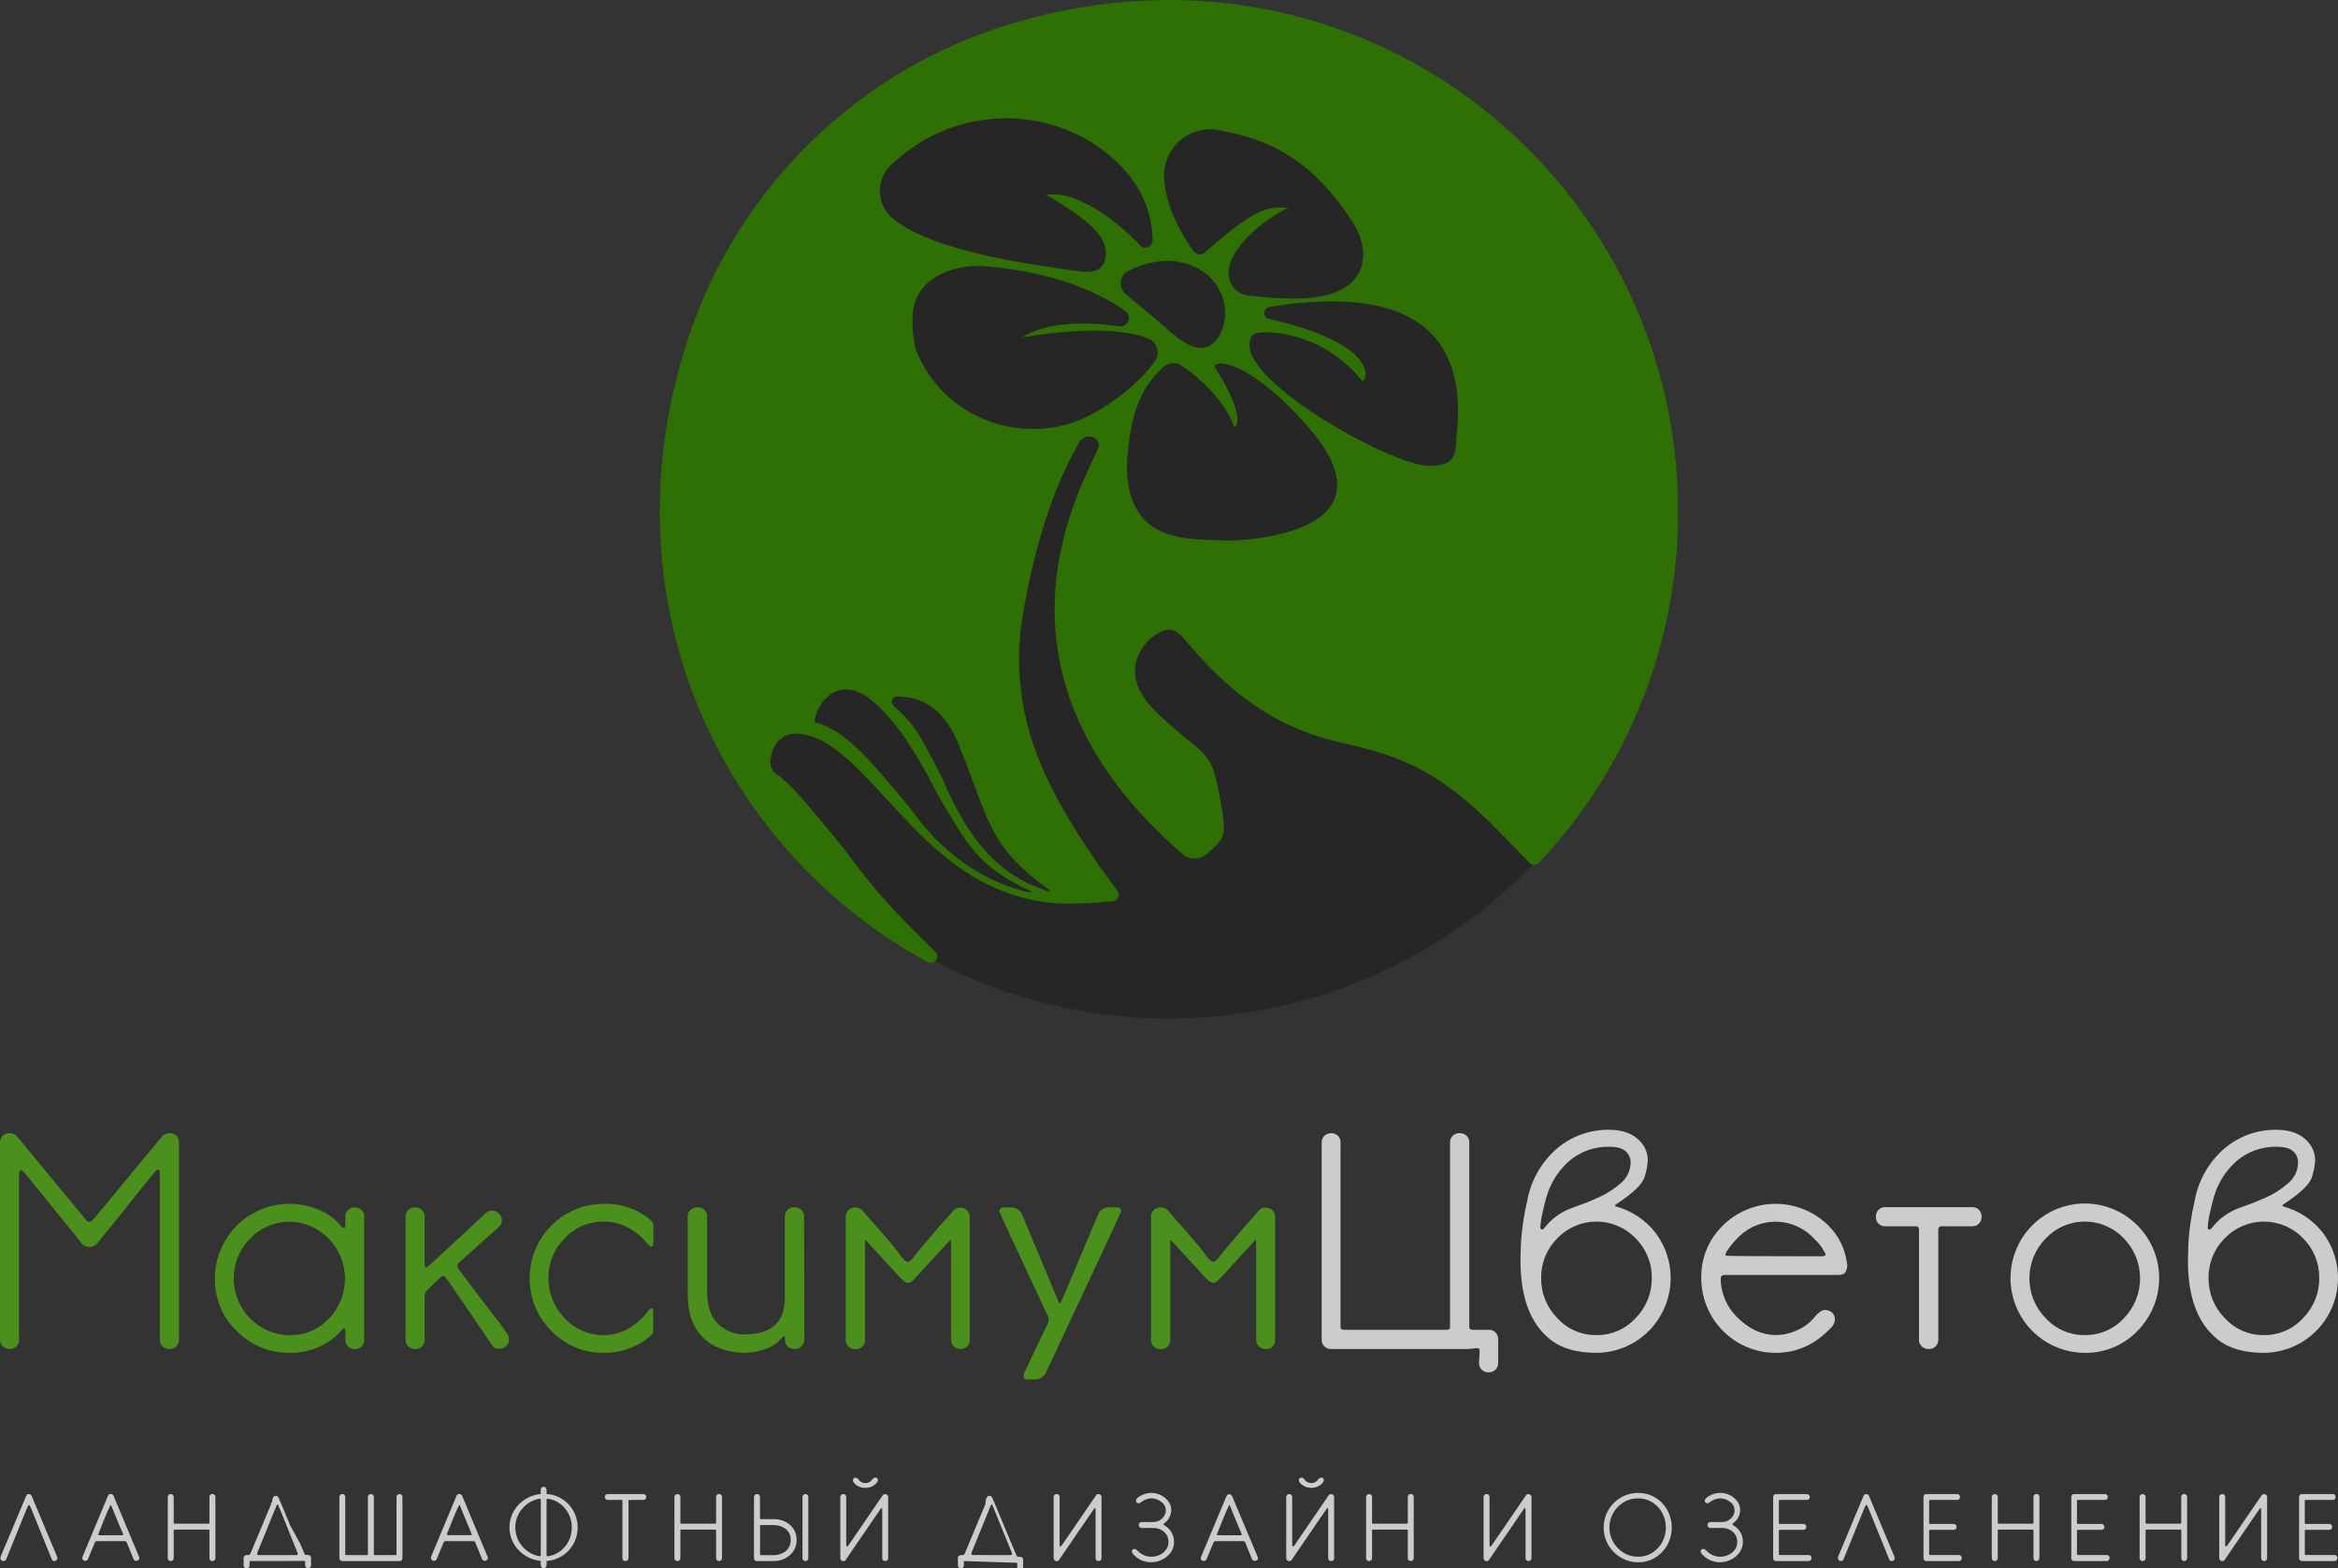 <svg width="234" height="157" viewBox="0 0 234 157" fill="none" xmlns="http://www.w3.org/2000/svg">
<rect x="0" y="0" width="234" height="157" fill="#333333" stroke="none"/>
<g clip-path="url(#clip0)">
<ellipse cx="117" cy="50.984" rx="50.834" ry="50.984" fill="black" fill-opacity="0.25"/>
<path d="M99.918 2.788C92.489 5.244 85.755 9.459 80.285 15.076C74.816 20.693 70.77 27.548 68.49 35.064C60.578 61.003 72.604 85.338 92.859 96.314C92.996 96.385 93.154 96.404 93.305 96.369C93.455 96.333 93.588 96.244 93.679 96.119C93.77 95.993 93.813 95.84 93.802 95.685C93.79 95.53 93.723 95.385 93.614 95.275C91.614 93.335 90.096 91.81 88.786 90.341C87.491 88.903 86.27 87.4 85.127 85.837C84.727 85.297 84.313 84.767 83.885 84.247C80.871 80.571 79.109 78.437 77.722 77.498C77.503 77.346 77.329 77.136 77.22 76.892C77.112 76.648 77.072 76.378 77.105 76.112C77.281 74.661 78.198 72.603 81.461 73.802C82.978 74.377 84.53 75.395 88.275 79.494C91.81 83.236 96.421 89.046 104.312 90.275C105.35 90.427 106.399 90.487 107.447 90.456C109.223 90.411 110.465 90.31 111.386 90.203C111.5 90.191 111.609 90.148 111.701 90.08C111.793 90.011 111.866 89.919 111.91 89.813C111.955 89.707 111.971 89.591 111.955 89.476C111.94 89.362 111.895 89.254 111.824 89.163C104.381 79.154 102.571 73.538 102.091 68.237C101.904 66.078 101.986 63.904 102.336 61.766C102.998 57.684 104.571 50.26 107.892 44.502C107.974 44.269 108.124 44.067 108.322 43.922C108.52 43.777 108.757 43.695 109.003 43.688C109.149 43.683 109.295 43.712 109.428 43.772C109.562 43.832 109.681 43.922 109.775 44.034C109.886 44.172 109.952 44.339 109.966 44.515C109.98 44.692 109.941 44.868 109.854 45.021C107.354 50.336 98.056 67.87 118.349 85.501C118.685 85.79 119.113 85.949 119.556 85.949C119.998 85.949 120.426 85.79 120.763 85.501C122.374 84.115 122.601 83.769 122.453 82.137C122.425 81.836 122.384 81.541 122.336 81.243C121.615 76.982 121.404 76.008 119.232 74.356C119.032 74.203 118.835 74.044 118.645 73.881C115.859 71.456 112.976 69.35 113.71 66.259C113.864 65.662 114.135 65.101 114.508 64.61C114.88 64.119 115.347 63.708 115.88 63.401C116.676 62.926 117.504 62.822 118.383 63.792C119.47 64.988 122.311 68.785 127.243 71.657C129.315 72.849 131.553 73.724 133.882 74.252C139.531 75.568 143.701 76.622 150.391 83.606L153.088 86.378C153.149 86.441 153.221 86.49 153.301 86.524C153.381 86.558 153.467 86.576 153.554 86.576C153.641 86.576 153.727 86.558 153.807 86.524C153.887 86.49 153.959 86.441 154.02 86.378C162.983 76.88 167.972 64.286 167.956 51.199C167.956 17.364 135.3 -8.804 99.918 2.788ZM122.039 13.043C125.243 13.695 130.561 14.662 135.424 22.311C135.745 22.806 135.999 23.342 136.179 23.905C136.683 25.551 136.555 27.48 134.71 28.724C132.865 29.968 129.823 30.141 124.988 29.594C123.336 29.407 122.48 27.789 123.263 25.97C123.839 24.615 125.902 22.266 128.981 20.773C128.702 20.773 128.44 20.773 128.185 20.773C126.674 20.773 125.26 21.119 120.597 25.277C120.523 25.346 120.435 25.398 120.339 25.431C120.243 25.465 120.142 25.478 120.041 25.471C119.94 25.463 119.841 25.435 119.751 25.388C119.661 25.341 119.582 25.276 119.518 25.197C118.501 23.943 116.552 20.631 116.5 17.627C116.492 16.936 116.639 16.251 116.929 15.623C117.219 14.996 117.645 14.442 118.177 14.002C118.708 13.563 119.331 13.248 119.999 13.082C120.668 12.916 121.365 12.903 122.039 13.043V13.043ZM122.236 33.193C121.504 34.825 120.077 35.882 117.004 33.107C114.779 31.146 113.327 30.044 112.603 29.375C112.44 29.223 112.316 29.033 112.242 28.822C112.167 28.61 112.145 28.384 112.177 28.162C112.209 27.941 112.294 27.73 112.425 27.549C112.555 27.367 112.728 27.22 112.927 27.12C114.476 26.337 117.383 25.35 120.187 27.044C122.246 28.288 123.225 30.997 122.236 33.193ZM89.179 16.515C89.582 16.137 90.083 15.704 90.669 15.251C96.877 10.469 105.709 10.712 111.51 15.968C113.648 17.901 115.304 20.534 115.362 24.068C115.363 24.213 115.32 24.355 115.239 24.475C115.158 24.595 115.043 24.689 114.908 24.742C114.774 24.796 114.627 24.808 114.486 24.777C114.345 24.745 114.216 24.672 114.117 24.567C112.296 22.627 108.044 18.992 104.699 19.498C108.703 21.843 110.679 23.52 110.682 25.298C110.682 26.524 110.096 27.484 108.016 27.158C104.874 26.663 93.856 25.502 89.393 21.909C88.994 21.59 88.669 21.188 88.438 20.731C88.208 20.274 88.078 19.773 88.058 19.261C88.038 18.75 88.127 18.239 88.321 17.765C88.514 17.292 88.807 16.865 89.179 16.515V16.515ZM103.147 89.347C101.474 89.042 96.056 87.556 91.717 81.725L90.262 79.892C87.065 76.081 84.399 72.963 81.702 72.357C81.654 72.348 81.61 72.322 81.578 72.284C81.547 72.246 81.53 72.198 81.53 72.149C81.528 72.135 81.528 72.121 81.53 72.107C81.676 71.246 82.092 70.454 82.716 69.845C83.554 69.055 84.909 68.494 86.855 69.79L86.91 69.831L87.996 70.77C88.009 70.778 88.021 70.789 88.031 70.801C89.5 72.322 91.021 74.051 93.68 79.206C93.862 79.528 94.045 79.854 94.225 80.18C96.704 84.282 97.739 86.717 103.191 89.226C103.202 89.235 103.209 89.247 103.213 89.261C103.216 89.274 103.215 89.289 103.21 89.302C103.206 89.315 103.197 89.326 103.186 89.334C103.174 89.342 103.161 89.347 103.147 89.347ZM105.009 89.07C105.03 89.082 105.046 89.102 105.053 89.126C105.06 89.15 105.058 89.175 105.047 89.197C105.036 89.219 105.017 89.236 104.994 89.245C104.971 89.254 104.945 89.253 104.923 89.243C102.102 88.221 98.087 86.69 94.48 78.312C94.273 77.834 94.042 77.363 93.79 76.899C92.148 73.739 91.472 72.395 89.451 70.694C89.362 70.614 89.302 70.507 89.278 70.389C89.254 70.271 89.269 70.149 89.32 70.04C89.371 69.931 89.456 69.842 89.562 69.786C89.668 69.729 89.788 69.709 89.907 69.727C91.341 69.786 94.297 69.987 96.17 75.087C99.011 82.127 98.953 84.743 105.009 89.07V89.07ZM109.42 41.391C102.747 45.084 94.173 41.955 91.579 34.759C91.11 31.957 90.828 28.87 94.57 27.269C95.836 26.741 97.211 26.531 98.577 26.656C104.399 27.123 109.144 28.689 112.672 31.16C112.816 31.271 112.919 31.427 112.968 31.602C113.016 31.778 113.007 31.965 112.941 32.135C112.875 32.305 112.756 32.449 112.602 32.545C112.448 32.642 112.267 32.686 112.086 32.67C109.189 32.265 104.971 32.067 102.288 33.779C102.633 33.717 110.965 32.189 114.948 33.917C115.163 34.004 115.354 34.139 115.507 34.313C115.659 34.487 115.769 34.695 115.828 34.919C115.886 35.144 115.891 35.379 115.843 35.605C115.794 35.832 115.693 36.044 115.548 36.225C114.5 37.701 112.248 39.842 109.42 41.391V41.391ZM122.732 54.116C119.266 53.884 112.558 54.757 112.793 46.123C113.172 41.675 113.924 39.128 116.383 36.769C116.63 36.536 116.946 36.392 117.284 36.359C117.621 36.326 117.959 36.407 118.245 36.589C119.742 37.535 122.694 40.15 123.515 42.766C123.739 42.766 124.705 41.664 121.715 36.994C121.418 36.571 121.67 36.478 121.918 36.416C122.918 36.176 126.467 37.351 131.603 43.545C139.566 53.7 123.75 54.185 122.732 54.116V54.116ZM145.808 43.331C145.618 45.163 146.029 46.632 142.98 46.632C139.297 46.632 122.839 37.545 125.302 33.64C125.335 33.577 125.381 33.521 125.437 33.476C125.493 33.43 125.557 33.397 125.626 33.377C126.781 33.031 132.389 33.169 136.376 38.186C137.048 37.728 137.441 34.274 127.012 31.922C126.873 31.893 126.749 31.816 126.661 31.704C126.573 31.593 126.527 31.453 126.53 31.311C126.533 31.169 126.586 31.032 126.679 30.924C126.772 30.817 126.9 30.746 127.04 30.723C144.701 27.872 146.494 36.634 145.808 43.331V43.331Z" fill="#2F7005"/>
<path d="M16.972 135.045C16.842 135.051 16.712 135.03 16.591 134.984C16.469 134.938 16.358 134.868 16.265 134.778C16.179 134.693 16.111 134.592 16.065 134.48C16.019 134.368 15.997 134.248 15.999 134.127V117.698C15.999 117.306 15.951 117.098 15.851 117.077C15.751 117.057 15.606 117.168 15.468 117.344C14.367 118.686 13.199 120.146 11.964 121.723L9.636 124.568C9.445 124.737 9.201 124.831 8.946 124.835C8.691 124.839 8.443 124.743 8.257 124.568C8.215 124.505 7.977 124.221 7.532 123.664L5.911 121.665L4.011 119.312C3.383 118.533 2.863 117.899 2.452 117.403C2.294 117.226 2.176 117.136 2.107 117.136C1.969 117.136 1.9 117.323 1.9 117.698V134.127C1.904 134.245 1.884 134.364 1.841 134.475C1.797 134.586 1.732 134.686 1.649 134.771C1.559 134.861 1.451 134.932 1.332 134.977C1.213 135.023 1.086 135.044 0.959 135.038C0.832 135.041 0.706 135.02 0.587 134.974C0.469 134.928 0.361 134.859 0.269 134.771C0.183 134.687 0.115 134.587 0.069 134.476C0.023 134.366 -0.001 134.247 0 134.127V114.354C-0.002 114.233 0.02 114.113 0.066 114.001C0.112 113.889 0.18 113.788 0.266 113.703C0.35 113.617 0.451 113.548 0.563 113.502C0.674 113.457 0.794 113.434 0.914 113.436C1.069 113.43 1.224 113.456 1.369 113.512C1.447 113.54 1.518 113.585 1.576 113.644C1.607 113.686 1.625 113.703 1.635 113.703C1.645 113.703 1.98 114.094 2.621 114.874C3.263 115.654 4.018 116.554 4.863 117.58L7.146 120.351C7.836 121.183 8.229 121.675 8.367 121.834C8.622 122.181 8.808 122.337 8.929 122.337C9.05 122.337 9.329 122.118 9.664 121.685C9.94 121.371 11.098 119.97 13.14 117.483L16.292 113.672C16.5 113.522 16.747 113.439 17.003 113.433C17.122 113.431 17.242 113.454 17.352 113.499C17.463 113.545 17.564 113.613 17.648 113.699C17.734 113.784 17.803 113.885 17.848 113.997C17.894 114.109 17.916 114.23 17.913 114.351V134.123C17.916 134.244 17.894 134.365 17.848 134.477C17.803 134.589 17.734 134.69 17.648 134.774C17.559 134.864 17.454 134.934 17.337 134.98C17.221 135.026 17.097 135.048 16.972 135.045V135.045Z" fill="#4B901D"/>
<path d="M29.021 135.429C28.038 135.445 27.062 135.261 26.151 134.89C25.239 134.518 24.412 133.967 23.717 133.267C23.004 132.592 22.44 131.775 22.06 130.868C21.68 129.962 21.492 128.985 21.51 128.001C21.508 127.017 21.7 126.042 22.074 125.132C22.448 124.222 22.998 123.395 23.691 122.699C24.384 122.003 25.207 121.452 26.113 121.076C27.019 120.701 27.99 120.508 28.97 120.511C29.977 120.508 30.974 120.71 31.901 121.103C32.791 121.465 33.576 122.045 34.184 122.79C34.206 122.826 34.237 122.855 34.273 122.875C34.309 122.896 34.35 122.907 34.391 122.908C34.434 122.907 34.476 122.891 34.508 122.863C34.55 122.835 34.567 122.7 34.567 122.465V121.772C34.565 121.651 34.588 121.532 34.633 121.42C34.679 121.309 34.747 121.208 34.833 121.124C35.017 120.952 35.259 120.857 35.51 120.857C35.762 120.857 36.004 120.952 36.188 121.124C36.274 121.208 36.341 121.309 36.387 121.42C36.433 121.532 36.455 121.651 36.453 121.772V134.147C36.455 134.268 36.433 134.388 36.387 134.5C36.342 134.612 36.274 134.714 36.188 134.799C36.002 134.968 35.761 135.062 35.51 135.062C35.26 135.062 35.018 134.968 34.833 134.799C34.747 134.714 34.679 134.612 34.633 134.5C34.588 134.388 34.565 134.268 34.567 134.147V133.257C34.567 133.08 34.519 132.99 34.422 132.99C34.398 132.987 34.374 132.992 34.352 133.003C34.331 133.014 34.313 133.031 34.301 133.052C33.649 133.814 32.838 134.422 31.925 134.832C31.013 135.243 30.021 135.447 29.021 135.429V135.429ZM29.021 133.652C29.751 133.665 30.475 133.525 31.148 133.241C31.82 132.956 32.425 132.533 32.925 131.999C33.96 130.927 34.537 129.491 34.532 127.997C34.527 126.504 33.94 125.071 32.898 124.007C32.39 123.469 31.779 123.041 31.101 122.749C30.423 122.456 29.693 122.306 28.956 122.306C28.218 122.306 27.488 122.456 26.811 122.749C26.133 123.041 25.522 123.469 25.014 124.007C24.493 124.534 24.081 125.161 23.803 125.849C23.525 126.538 23.385 127.275 23.393 128.018C23.402 129.515 23.998 130.947 25.052 132.005C26.105 133.063 27.532 133.661 29.021 133.669V133.652Z" fill="#4B901D"/>
<path d="M41.544 135.045C41.417 135.048 41.291 135.026 41.173 134.981C41.054 134.935 40.946 134.866 40.855 134.778C40.769 134.693 40.701 134.592 40.655 134.48C40.609 134.368 40.587 134.247 40.589 134.126V121.782C40.587 121.662 40.61 121.542 40.655 121.431C40.701 121.319 40.769 121.219 40.855 121.134C40.946 121.046 41.054 120.976 41.172 120.93C41.291 120.885 41.417 120.863 41.544 120.868C41.672 120.86 41.799 120.881 41.918 120.927C42.037 120.973 42.144 121.043 42.234 121.134C42.321 121.218 42.389 121.319 42.434 121.43C42.48 121.542 42.502 121.662 42.5 121.782V126.577C42.5 126.778 42.548 126.875 42.648 126.875C42.733 126.863 42.811 126.821 42.869 126.757L43.872 125.839L45.845 124.02C46.583 123.327 47.236 122.72 47.804 122.198L48.628 121.429C48.822 121.269 49.067 121.185 49.318 121.193C49.559 121.214 49.784 121.324 49.949 121.502C50.042 121.589 50.115 121.695 50.164 121.813C50.213 121.93 50.236 122.057 50.232 122.185C50.228 122.312 50.197 122.438 50.141 122.552C50.085 122.667 50.006 122.768 49.908 122.849L47.962 124.582C46.762 125.649 46.073 126.27 45.893 126.446C45.855 126.485 45.824 126.531 45.804 126.582C45.784 126.634 45.774 126.688 45.776 126.743C45.781 126.841 45.817 126.935 45.879 127.01C45.945 127.107 46.224 127.481 46.718 128.133C47.211 128.784 47.769 129.519 48.397 130.354C49.025 131.189 49.587 131.913 50.077 132.543L50.766 133.52C50.883 133.695 50.945 133.902 50.942 134.113C50.941 134.247 50.91 134.379 50.85 134.499C50.79 134.62 50.704 134.724 50.597 134.806C50.517 134.877 50.424 134.932 50.323 134.967C50.222 135.002 50.114 135.017 50.008 135.01H49.711C49.613 134.988 49.521 134.945 49.441 134.886C49.36 134.826 49.292 134.75 49.242 134.663L47 131.348C46.393 130.478 45.859 129.706 45.397 129.023C44.934 128.341 44.669 127.96 44.6 127.869C44.572 127.829 44.535 127.797 44.491 127.774C44.448 127.751 44.4 127.739 44.352 127.738C44.27 127.738 44.191 127.769 44.131 127.824C44.059 127.883 43.941 127.994 43.786 128.15C43.631 128.306 43.441 128.497 43.255 128.67C43.069 128.843 42.91 129.016 42.741 129.172C42.66 129.25 42.598 129.345 42.557 129.449C42.516 129.554 42.497 129.666 42.503 129.778V134.13C42.506 134.251 42.484 134.371 42.438 134.484C42.392 134.596 42.324 134.697 42.237 134.781C42.147 134.871 42.038 134.941 41.919 134.987C41.799 135.032 41.672 135.052 41.544 135.045V135.045Z" fill="#4B901D"/>
<path d="M60.43 135.429C59.451 135.444 58.48 135.256 57.577 134.877C56.673 134.498 55.858 133.936 55.181 133.226C54.483 132.537 53.932 131.714 53.56 130.806C53.188 129.898 53.002 128.924 53.015 127.942C53.014 126.964 53.206 125.995 53.58 125.091C53.953 124.188 54.5 123.367 55.19 122.677C55.88 121.986 56.699 121.439 57.6 121.068C58.501 120.696 59.466 120.507 60.44 120.511C62.163 120.453 63.845 121.045 65.154 122.17C65.242 122.239 65.31 122.329 65.352 122.433C65.394 122.536 65.407 122.649 65.392 122.759V124.377C65.392 124.654 65.33 124.793 65.213 124.793C65.096 124.793 64.958 124.675 64.744 124.446C64.22 123.803 63.574 123.271 62.844 122.88C62.101 122.483 61.271 122.28 60.43 122.288C59.697 122.278 58.97 122.421 58.296 122.708C57.621 122.996 57.014 123.421 56.512 123.958C55.99 124.479 55.577 125.1 55.299 125.785C55.02 126.469 54.882 127.203 54.891 127.942C54.883 128.685 55.023 129.422 55.301 130.11C55.579 130.798 55.991 131.424 56.512 131.951C57.008 132.496 57.614 132.929 58.29 133.222C58.965 133.516 59.694 133.662 60.43 133.652C61.322 133.657 62.198 133.418 62.965 132.959C63.728 132.507 64.39 131.902 64.91 131.182C65.027 131.026 65.134 130.946 65.234 130.946C65.264 130.95 65.293 130.96 65.32 130.974C65.361 130.994 65.382 131.095 65.382 131.272V133.108C65.394 133.225 65.376 133.344 65.33 133.453C65.283 133.561 65.21 133.656 65.117 133.728C63.808 134.842 62.145 135.446 60.43 135.429V135.429Z" fill="#4B901D"/>
<path d="M74.542 135.429C73.623 135.426 72.713 135.245 71.863 134.895C70.96 134.526 70.197 133.878 69.683 133.045C69.111 132.17 68.825 130.951 68.828 129.39V121.813C68.822 121.684 68.843 121.555 68.891 121.436C68.94 121.316 69.013 121.208 69.107 121.12C69.204 121.03 69.317 120.96 69.441 120.914C69.565 120.868 69.696 120.848 69.828 120.853C69.953 120.849 70.078 120.87 70.194 120.916C70.311 120.961 70.417 121.031 70.505 121.119C70.594 121.208 70.664 121.314 70.71 121.431C70.756 121.548 70.777 121.674 70.773 121.799V129.258C70.773 130.76 71.141 131.855 71.876 132.543C72.594 133.229 73.552 133.602 74.542 133.582C77.216 133.582 78.552 132.359 78.55 129.913V121.813C78.544 121.684 78.565 121.555 78.614 121.436C78.662 121.316 78.735 121.208 78.829 121.12C78.921 121.032 79.029 120.963 79.147 120.918C79.266 120.872 79.392 120.85 79.519 120.853C79.646 120.849 79.772 120.87 79.891 120.916C80.01 120.962 80.118 121.031 80.209 121.12C80.299 121.21 80.37 121.319 80.415 121.438C80.461 121.557 80.481 121.685 80.474 121.813L80.505 134.098C80.507 134.223 80.482 134.346 80.434 134.46C80.386 134.575 80.315 134.678 80.226 134.764C80.136 134.855 80.028 134.926 79.909 134.974C79.791 135.023 79.664 135.046 79.536 135.044C79.285 135.052 79.04 134.969 78.846 134.809C78.754 134.728 78.68 134.628 78.632 134.515C78.584 134.402 78.561 134.28 78.567 134.157V133.891C78.569 133.874 78.568 133.858 78.563 133.843C78.558 133.827 78.549 133.813 78.538 133.801C78.526 133.79 78.513 133.781 78.498 133.775C78.482 133.77 78.466 133.768 78.45 133.769C78.427 133.771 78.404 133.777 78.383 133.788C78.362 133.799 78.344 133.814 78.329 133.832C77.875 134.424 77.246 134.858 76.532 135.072C75.891 135.292 75.22 135.412 74.542 135.429Z" fill="#4B901D"/>
<path d="M96.142 135.045C96.015 135.048 95.889 135.027 95.77 134.981C95.652 134.935 95.544 134.866 95.452 134.778C95.366 134.694 95.297 134.592 95.252 134.48C95.206 134.368 95.184 134.248 95.187 134.126V124.301C95.187 124.183 95.166 124.121 95.128 124.121L93.462 125.898C92.108 127.399 91.377 128.194 91.269 128.282C91.155 128.371 91.013 128.417 90.869 128.413C90.744 128.416 90.622 128.374 90.524 128.296C90.39 128.187 90.263 128.071 90.141 127.949L86.634 124.138C86.596 124.138 86.575 124.2 86.575 124.318V134.144C86.577 134.265 86.555 134.385 86.509 134.497C86.463 134.609 86.395 134.71 86.309 134.795C86.219 134.885 86.111 134.955 85.993 135.001C85.874 135.047 85.747 135.068 85.62 135.062C85.49 135.068 85.361 135.047 85.239 135.002C85.117 134.956 85.006 134.885 84.913 134.795C84.826 134.711 84.758 134.609 84.712 134.497C84.666 134.385 84.644 134.265 84.647 134.144V121.782C84.645 121.662 84.667 121.542 84.713 121.43C84.758 121.319 84.826 121.218 84.913 121.134C85.006 121.043 85.117 120.973 85.239 120.927C85.36 120.881 85.49 120.861 85.62 120.868C85.749 120.868 85.876 120.894 85.994 120.945C86.113 120.995 86.22 121.069 86.309 121.162C86.466 121.361 86.799 121.745 87.31 122.316C88.526 123.678 89.391 124.695 89.903 125.365C90.317 125.999 90.631 126.314 90.845 126.314C91.058 126.314 91.317 126.075 91.61 125.621C91.806 125.365 92.151 124.95 92.645 124.377C93.795 123.014 94.599 122.091 95.059 121.606L95.404 121.19C95.492 121.083 95.606 121.001 95.734 120.949C95.862 120.898 96.001 120.879 96.139 120.895C96.259 120.892 96.379 120.914 96.491 120.96C96.602 121.006 96.703 121.075 96.787 121.162C96.873 121.246 96.941 121.347 96.986 121.459C97.032 121.57 97.054 121.689 97.052 121.81V134.154C97.055 134.275 97.032 134.395 96.987 134.507C96.941 134.619 96.873 134.721 96.787 134.805C96.611 134.966 96.38 135.051 96.142 135.045V135.045Z" fill="#4B901D"/>
<path d="M103.653 138.094H102.887C102.591 138.094 102.446 137.976 102.446 137.747C102.445 137.646 102.465 137.546 102.505 137.453L104.743 132.744C104.877 132.56 104.95 132.337 104.95 132.108C104.95 131.88 104.877 131.657 104.743 131.473C101.591 124.738 100.015 121.333 100.015 121.259C100.015 121.003 100.173 120.875 100.487 120.875H101.253C101.462 120.878 101.666 120.939 101.842 121.051C102.023 121.152 102.168 121.307 102.256 121.495L105.878 130.156C105.978 130.374 106.047 130.482 106.085 130.482C106.122 130.482 106.185 130.385 106.26 130.187C106.302 130.13 107.53 127.229 109.944 121.484C110.032 121.297 110.177 121.142 110.358 121.041C110.534 120.929 110.738 120.868 110.947 120.864H111.741C112.054 120.864 112.213 120.992 112.213 121.249C112.213 121.327 109.699 126.724 104.671 137.439C104.577 137.625 104.434 137.781 104.257 137.889C104.082 138.019 103.871 138.091 103.653 138.094V138.094Z" fill="#4B901D"/>
<path d="M126.695 135.045C126.565 135.051 126.435 135.03 126.314 134.984C126.192 134.938 126.081 134.868 125.988 134.778C125.902 134.693 125.834 134.592 125.788 134.48C125.742 134.368 125.72 134.247 125.722 134.126V124.301C125.722 124.183 125.701 124.121 125.663 124.121L124.011 125.898C122.655 127.399 121.924 128.194 121.818 128.282C121.705 128.371 121.565 128.417 121.421 128.413C121.297 128.414 121.175 128.373 121.077 128.296C120.977 128.216 120.852 128.098 120.694 127.949L117.186 124.138C117.148 124.138 117.128 124.2 117.128 124.318V134.144C117.131 134.265 117.109 134.385 117.063 134.497C117.017 134.609 116.949 134.711 116.862 134.795C116.772 134.885 116.664 134.956 116.545 135.002C116.427 135.048 116.3 135.068 116.172 135.062C116.043 135.068 115.913 135.047 115.792 135.002C115.67 134.956 115.559 134.885 115.465 134.795C115.379 134.71 115.311 134.609 115.266 134.497C115.22 134.385 115.198 134.265 115.2 134.144V121.782C115.198 121.662 115.221 121.542 115.266 121.431C115.312 121.319 115.38 121.219 115.465 121.134C115.559 121.043 115.669 120.973 115.791 120.927C115.913 120.881 116.043 120.861 116.172 120.868C116.304 120.865 116.435 120.89 116.556 120.941C116.678 120.992 116.788 121.067 116.879 121.162C117.036 121.361 117.369 121.745 117.88 122.316C119.096 123.678 119.96 124.695 120.473 125.365C120.887 125.999 121.201 126.314 121.418 126.314C121.635 126.314 121.887 126.075 122.184 125.621C122.38 125.365 122.722 124.949 123.218 124.377C124.368 123.014 125.173 122.091 125.632 121.606L125.977 121.19C126.066 121.083 126.179 121.001 126.308 120.95C126.436 120.898 126.575 120.88 126.712 120.895C126.832 120.894 126.951 120.917 127.062 120.963C127.173 121.009 127.274 121.076 127.359 121.161C127.444 121.246 127.511 121.347 127.557 121.459C127.603 121.57 127.626 121.689 127.626 121.81V134.154C127.629 134.275 127.607 134.396 127.561 134.508C127.515 134.62 127.447 134.721 127.36 134.805C127.271 134.888 127.166 134.951 127.051 134.992C126.937 135.033 126.816 135.051 126.695 135.045V135.045Z" fill="#4B901D"/>
<path opacity="0.75" d="M148.988 137.383C148.861 137.386 148.735 137.364 148.616 137.318C148.498 137.272 148.39 137.204 148.298 137.116C148.212 137.031 148.144 136.93 148.098 136.818C148.053 136.706 148.03 136.586 148.032 136.465C148.03 136.233 148.041 136.002 148.063 135.772C148.082 135.609 148.091 135.446 148.091 135.283C148.091 135.126 148.067 135.032 148.019 135.002C147.95 134.969 147.874 134.953 147.798 134.957C147.543 134.978 147.36 134.999 147.253 135.016C147.003 135.044 146.752 135.055 146.501 135.047H133.237C133.11 135.053 132.983 135.032 132.865 134.986C132.746 134.94 132.638 134.87 132.547 134.781C132.461 134.696 132.394 134.595 132.348 134.483C132.302 134.371 132.28 134.25 132.282 134.129V114.354C132.28 114.233 132.302 114.113 132.348 114.001C132.394 113.889 132.461 113.787 132.547 113.702C132.732 113.531 132.974 113.435 133.225 113.435C133.476 113.435 133.719 113.531 133.903 113.702C133.989 113.787 134.057 113.889 134.102 114.001C134.148 114.113 134.17 114.233 134.168 114.354V132.796C134.161 132.844 134.166 132.893 134.182 132.94C134.197 132.986 134.223 133.028 134.258 133.062C134.349 133.108 134.45 133.129 134.551 133.121H144.777C144.874 133.13 144.971 133.11 145.056 133.062C145.086 133.025 145.108 132.982 145.12 132.936C145.132 132.891 145.135 132.843 145.129 132.796V114.354C145.126 114.233 145.149 114.113 145.195 114.001C145.24 113.889 145.308 113.787 145.394 113.702C145.488 113.612 145.599 113.542 145.72 113.496C145.842 113.45 145.971 113.43 146.101 113.436C146.228 113.43 146.355 113.451 146.474 113.497C146.592 113.543 146.7 113.613 146.791 113.702C146.876 113.787 146.944 113.889 146.989 114.001C147.034 114.113 147.056 114.233 147.053 114.354V132.796C147.047 132.835 147.05 132.875 147.06 132.913C147.071 132.951 147.089 132.987 147.114 133.017C147.139 133.048 147.17 133.073 147.205 133.091C147.241 133.109 147.279 133.119 147.319 133.121H149.043C149.161 133.12 149.278 133.143 149.387 133.188C149.496 133.234 149.595 133.3 149.678 133.385C149.763 133.47 149.831 133.571 149.876 133.683C149.922 133.795 149.945 133.915 149.943 134.036V136.461C149.945 136.582 149.923 136.702 149.877 136.814C149.831 136.926 149.764 137.028 149.678 137.112C149.587 137.203 149.479 137.273 149.361 137.32C149.242 137.366 149.115 137.388 148.988 137.383Z" fill="white"/>
<path opacity="0.75" d="M159.782 135.429C157.8 135.429 156.248 134.975 155.126 134.067C153.163 132.488 152.181 129.873 152.181 126.224C152.181 126.005 152.181 125.406 152.226 124.419C152.316 122.992 152.527 121.576 152.857 120.185C153.221 118.183 154.25 116.363 155.775 115.023C157.247 113.749 159.136 113.064 161.079 113.1C162.436 113.1 163.47 113.495 164.183 114.285C164.658 114.799 164.922 115.475 164.921 116.176C164.883 116.725 164.778 117.267 164.611 117.791C164.404 118.528 163.446 119.452 161.738 120.563C161.679 120.601 161.648 120.625 161.648 120.635V120.68C161.648 120.701 161.669 120.729 161.707 120.767C163.284 121.187 164.681 122.113 165.687 123.404C166.526 124.512 167.041 125.834 167.174 127.22C167.307 128.607 167.053 130.003 166.439 131.252C165.826 132.501 164.878 133.554 163.702 134.292C162.526 135.03 161.169 135.423 159.782 135.429V135.429ZM154.333 123.085C154.414 123.074 154.487 123.032 154.537 122.967C155.271 121.999 156.278 121.274 157.427 120.888L157.896 120.712C158.487 120.515 159.189 120.234 160.003 119.866C160.808 119.509 161.553 119.03 162.214 118.446C162.521 118.195 162.77 117.878 162.94 117.518C163.111 117.159 163.2 116.765 163.2 116.367C163.202 116.158 163.16 115.951 163.076 115.76C162.992 115.569 162.869 115.398 162.714 115.258C162.39 114.951 161.845 114.798 161.079 114.798C159.651 114.763 158.257 115.24 157.147 116.145C156.01 117.111 155.185 118.394 154.775 119.832C154.657 120.227 154.537 120.687 154.43 121.217C154.297 121.743 154.209 122.278 154.164 122.818C154.161 122.991 154.212 123.085 154.333 123.085ZM159.782 133.652C160.518 133.662 161.247 133.515 161.922 133.222C162.598 132.929 163.203 132.496 163.7 131.951C164.222 131.424 164.634 130.798 164.912 130.11C165.19 129.422 165.329 128.685 165.321 127.942C165.331 127.203 165.193 126.469 164.914 125.784C164.636 125.1 164.223 124.479 163.7 123.958C163.192 123.43 162.583 123.01 161.91 122.723C161.237 122.436 160.513 122.288 159.782 122.288C159.051 122.288 158.327 122.436 157.654 122.723C156.981 123.01 156.373 123.43 155.864 123.958C155.342 124.479 154.93 125.1 154.651 125.785C154.373 126.469 154.234 127.203 154.244 127.942C154.236 128.685 154.376 129.422 154.654 130.11C154.932 130.798 155.344 131.424 155.864 131.951C156.361 132.496 156.967 132.929 157.642 133.222C158.317 133.515 159.047 133.662 159.782 133.652V133.652Z" fill="white"/>
<path opacity="0.75" d="M177.726 135.429C176.747 135.431 175.777 135.238 174.872 134.862C173.967 134.487 173.145 133.935 172.452 133.24C171.759 132.544 171.21 131.719 170.836 130.81C170.461 129.901 170.269 128.926 170.27 127.943C170.251 126.961 170.433 125.987 170.806 125.08C171.18 124.173 171.736 123.354 172.439 122.673C173.848 121.287 175.741 120.511 177.712 120.511C179.684 120.511 181.577 121.287 182.986 122.673C184.016 123.686 184.675 125.019 184.855 126.456L184.886 126.664C184.878 126.88 184.827 127.092 184.738 127.288C184.641 127.519 184.386 127.634 183.972 127.634H172.688C172.62 127.625 172.551 127.629 172.486 127.647C172.42 127.665 172.358 127.696 172.305 127.738C172.239 127.828 172.207 127.939 172.215 128.05V128.195C172.287 129.569 172.865 130.867 173.836 131.837C175.036 133.042 176.329 133.642 177.726 133.642C178.475 133.641 179.215 133.474 179.892 133.153C180.495 132.897 181.033 132.508 181.468 132.017C181.941 131.424 182.334 131.127 182.648 131.127C182.856 131.136 183.058 131.196 183.237 131.303C183.365 131.387 183.469 131.502 183.541 131.637C183.612 131.772 183.649 131.923 183.648 132.076C183.642 132.349 183.538 132.611 183.355 132.814C181.761 134.558 179.885 135.429 177.726 135.429ZM182.265 125.763C182.558 125.763 182.706 125.704 182.706 125.587C182.688 125.455 182.626 125.332 182.53 125.24V125.209C182.299 124.771 181.989 124.38 181.616 124.055C181.126 123.506 180.526 123.066 179.855 122.764C179.184 122.462 178.458 122.305 177.723 122.302C176.988 122.3 176.261 122.453 175.588 122.751C174.916 123.048 174.313 123.485 173.819 124.031C173.426 124.425 173.079 124.862 172.784 125.334C172.736 125.416 172.706 125.506 172.694 125.601C172.696 125.622 172.704 125.643 172.717 125.661C172.73 125.678 172.747 125.692 172.767 125.701C172.815 125.743 175.981 125.763 182.265 125.763Z" fill="white"/>
<path opacity="0.75" d="M193.018 135.044C192.892 135.048 192.765 135.026 192.647 134.981C192.528 134.935 192.42 134.866 192.329 134.777C192.243 134.693 192.175 134.591 192.129 134.479C192.083 134.367 192.061 134.247 192.063 134.126V123.057C192.065 122.981 192.039 122.907 191.991 122.849C191.962 122.818 191.928 122.794 191.889 122.778C191.85 122.763 191.808 122.756 191.766 122.759H188.663C188.542 122.762 188.423 122.74 188.311 122.695C188.2 122.649 188.099 122.582 188.014 122.496C187.925 122.405 187.855 122.296 187.81 122.177C187.764 122.058 187.743 121.93 187.749 121.803C187.742 121.675 187.763 121.547 187.809 121.428C187.854 121.309 187.924 121.2 188.014 121.11C188.098 121.023 188.199 120.954 188.311 120.908C188.422 120.862 188.542 120.84 188.663 120.843H197.412C197.533 120.84 197.653 120.862 197.764 120.908C197.876 120.954 197.977 121.023 198.06 121.11C198.15 121.2 198.22 121.309 198.266 121.428C198.312 121.547 198.332 121.675 198.326 121.803C198.331 121.93 198.311 122.058 198.265 122.177C198.219 122.296 198.15 122.405 198.06 122.496C197.976 122.582 197.875 122.649 197.763 122.695C197.652 122.74 197.532 122.762 197.412 122.759H194.26C194.224 122.758 194.187 122.766 194.154 122.781C194.122 122.797 194.093 122.82 194.07 122.849C194.02 122.906 193.992 122.98 193.994 123.057V134.126C193.997 134.247 193.975 134.368 193.93 134.48C193.884 134.592 193.815 134.693 193.729 134.777C193.636 134.87 193.525 134.942 193.402 134.988C193.28 135.034 193.149 135.053 193.018 135.044V135.044Z" fill="white"/>
<path opacity="0.75" d="M208.652 135.429C206.931 135.426 205.263 134.824 203.934 133.725C202.605 132.627 201.696 131.099 201.362 129.403C201.028 127.706 201.289 125.946 202.102 124.422C202.915 122.897 204.229 121.703 205.82 121.043C207.411 120.382 209.18 120.296 210.827 120.799C212.474 121.302 213.897 122.363 214.853 123.801C215.808 125.239 216.238 126.966 216.069 128.687C215.9 130.407 215.142 132.016 213.925 133.239C213.243 133.948 212.422 134.508 211.515 134.885C210.608 135.262 209.633 135.447 208.652 135.429ZM208.652 133.651C209.386 133.662 210.114 133.517 210.789 133.226C211.464 132.935 212.071 132.505 212.57 131.964C213.609 130.897 214.191 129.463 214.191 127.969C214.191 126.476 213.609 125.042 212.57 123.975C212.066 123.442 211.459 123.017 210.787 122.727C210.115 122.437 209.391 122.288 208.659 122.288C207.927 122.288 207.203 122.437 206.531 122.727C205.858 123.017 205.252 123.442 204.748 123.975C203.7 125.038 203.113 126.473 203.113 127.969C203.113 129.465 203.7 130.901 204.748 131.964C205.246 132.503 205.85 132.932 206.522 133.222C207.195 133.513 207.92 133.659 208.652 133.651Z" fill="white"/>
<path opacity="0.75" d="M226.586 135.429C224.599 135.429 223.047 134.975 221.93 134.068C219.964 132.488 218.981 129.873 218.981 126.224C218.981 126.005 218.998 125.406 219.026 124.419C219.119 122.992 219.331 121.576 219.66 120.185C220.023 118.183 221.048 116.364 222.571 115.023C224.042 113.748 225.93 113.064 227.872 113.1C229.226 113.1 230.261 113.495 230.976 114.285C231.453 114.798 231.718 115.474 231.714 116.177C231.676 116.725 231.571 117.267 231.403 117.791C231.201 118.528 230.244 119.452 228.531 120.563C228.472 120.601 228.444 120.625 228.444 120.635V120.68C228.444 120.701 228.444 120.729 228.503 120.767C230.079 121.187 231.476 122.113 232.48 123.404C233.318 124.511 233.834 125.832 233.967 127.218C234.1 128.603 233.847 129.999 233.235 131.247C232.623 132.496 231.676 133.549 230.502 134.288C229.327 135.026 227.971 135.422 226.586 135.429V135.429ZM221.133 123.085C221.214 123.074 221.289 123.032 221.34 122.967C222.073 121.999 223.079 121.275 224.227 120.888L224.699 120.712C225.289 120.514 225.989 120.234 226.806 119.866C227.61 119.509 228.354 119.03 229.013 118.446C229.322 118.195 229.57 117.878 229.741 117.518C229.912 117.159 230.002 116.766 230.003 116.367C230.006 116.158 229.963 115.951 229.88 115.76C229.796 115.569 229.672 115.398 229.517 115.258C229.193 114.951 228.647 114.798 227.879 114.798C226.45 114.763 225.056 115.24 223.947 116.145C222.811 117.112 221.986 118.395 221.574 119.832C221.457 120.227 221.34 120.687 221.23 121.217C221.095 121.742 221.007 122.278 220.964 122.818C220.95 122.991 221.009 123.085 221.126 123.085H221.133ZM226.586 133.652C227.321 133.661 228.05 133.515 228.725 133.222C229.401 132.929 230.006 132.495 230.503 131.951C231.024 131.424 231.436 130.798 231.714 130.11C231.992 129.422 232.132 128.685 232.124 127.942C232.134 127.203 231.995 126.469 231.716 125.785C231.438 125.1 231.025 124.479 230.503 123.958C229.995 123.43 229.386 123.01 228.712 122.723C228.039 122.436 227.315 122.288 226.584 122.288C225.852 122.288 225.128 122.436 224.455 122.723C223.782 123.01 223.173 123.43 222.664 123.958C222.142 124.479 221.73 125.1 221.451 125.785C221.173 126.469 221.034 127.203 221.043 127.942C221.036 128.685 221.175 129.422 221.454 130.11C221.732 130.798 222.143 131.424 222.664 131.951C223.161 132.496 223.768 132.93 224.444 133.223C225.12 133.516 225.849 133.662 226.586 133.652V133.652Z" fill="white"/>
<path opacity="0.75" d="M5.439 156.272C5.383 156.275 5.329 156.259 5.283 156.228C5.237 156.197 5.202 156.152 5.184 156.099L3.114 151.006C3.025 150.774 2.952 150.66 2.904 150.66C2.856 150.66 2.783 150.774 2.687 151.006L0.617 156.099C0.598 156.152 0.562 156.197 0.516 156.228C0.469 156.259 0.414 156.274 0.359 156.272C0.307 156.274 0.256 156.267 0.207 156.252C0.157 156.227 0.116 156.189 0.087 156.142C0.058 156.095 0.044 156.04 0.045 155.985C0.038 155.948 0.038 155.911 0.045 155.874L2.625 149.738C2.644 149.685 2.681 149.639 2.729 149.607C2.777 149.576 2.833 149.561 2.89 149.565C2.947 149.564 3.003 149.58 3.052 149.611C3.1 149.642 3.139 149.686 3.163 149.738L5.725 155.867C5.742 155.902 5.751 155.939 5.753 155.978C5.751 156.037 5.732 156.094 5.697 156.141C5.663 156.189 5.615 156.225 5.559 156.245C5.521 156.262 5.48 156.271 5.439 156.272V156.272Z" fill="white"/>
<path opacity="0.75" d="M13.636 156.251C13.581 156.252 13.527 156.238 13.48 156.209C13.433 156.18 13.395 156.138 13.371 156.089L12.681 154.398C12.661 154.357 12.629 154.324 12.589 154.303C12.55 154.281 12.505 154.272 12.46 154.277H9.712C9.663 154.273 9.615 154.285 9.575 154.312C9.535 154.34 9.505 154.379 9.491 154.426L8.801 156.089C8.776 156.138 8.738 156.179 8.691 156.208C8.644 156.237 8.59 156.252 8.536 156.251C8.494 156.251 8.452 156.242 8.415 156.224C8.361 156.207 8.313 156.173 8.28 156.127C8.247 156.08 8.23 156.024 8.232 155.967C8.233 155.929 8.24 155.892 8.253 155.856L10.812 149.728C10.834 149.673 10.872 149.627 10.922 149.596C10.971 149.565 11.029 149.55 11.088 149.554C11.145 149.553 11.201 149.569 11.25 149.6C11.298 149.631 11.336 149.675 11.36 149.728L13.922 155.856C13.939 155.891 13.949 155.929 13.95 155.967C13.951 156.026 13.933 156.083 13.898 156.129C13.863 156.176 13.813 156.209 13.757 156.224C13.72 156.243 13.678 156.252 13.636 156.251V156.251ZM12.209 153.681C12.295 153.681 12.336 153.66 12.336 153.615C12.333 153.584 12.324 153.555 12.309 153.528L12.07 152.991C11.936 152.669 11.788 152.298 11.622 151.917L11.157 150.777C11.133 150.698 11.105 150.66 11.074 150.66C11.043 150.66 10.629 151.557 9.922 153.359L9.839 153.577C9.836 153.59 9.836 153.605 9.839 153.618C9.839 153.667 9.881 153.691 9.96 153.691L12.209 153.681Z" fill="white"/>
<path opacity="0.75" d="M21.265 156.272C21.225 156.274 21.184 156.268 21.146 156.253C21.108 156.239 21.074 156.217 21.044 156.189C21.017 156.163 20.996 156.132 20.982 156.097C20.968 156.062 20.961 156.025 20.962 155.988V153.216C20.962 153.154 20.934 153.123 20.879 153.123H17.468C17.413 153.123 17.385 153.154 17.385 153.216V155.988C17.386 156.025 17.379 156.062 17.365 156.097C17.351 156.132 17.329 156.163 17.302 156.189C17.275 156.216 17.242 156.238 17.206 156.252C17.17 156.267 17.131 156.273 17.092 156.272C17.052 156.274 17.012 156.267 16.975 156.253C16.938 156.239 16.904 156.217 16.875 156.189C16.848 156.163 16.827 156.132 16.812 156.097C16.798 156.062 16.791 156.025 16.792 155.988V149.849C16.791 149.811 16.798 149.774 16.812 149.739C16.827 149.705 16.848 149.674 16.875 149.648C16.904 149.62 16.938 149.598 16.975 149.583C17.012 149.569 17.052 149.563 17.092 149.564C17.131 149.563 17.17 149.57 17.206 149.584C17.242 149.598 17.275 149.62 17.302 149.648C17.329 149.674 17.351 149.705 17.365 149.739C17.379 149.774 17.386 149.811 17.385 149.849V152.44C17.385 152.452 17.387 152.463 17.391 152.474C17.395 152.485 17.401 152.494 17.409 152.502C17.416 152.512 17.425 152.519 17.435 152.524C17.445 152.529 17.457 152.531 17.468 152.53H20.879C20.891 152.531 20.902 152.528 20.913 152.524C20.924 152.519 20.933 152.512 20.941 152.502C20.955 152.485 20.962 152.463 20.962 152.44V149.838C20.961 149.801 20.968 149.764 20.982 149.729C20.996 149.694 21.017 149.663 21.044 149.637C21.074 149.609 21.108 149.587 21.146 149.573C21.184 149.558 21.225 149.552 21.265 149.554C21.304 149.553 21.343 149.56 21.379 149.574C21.415 149.588 21.448 149.61 21.476 149.637C21.502 149.663 21.524 149.694 21.538 149.729C21.552 149.764 21.559 149.801 21.558 149.838V155.977C21.559 156.015 21.552 156.052 21.538 156.087C21.524 156.121 21.502 156.152 21.476 156.178C21.449 156.208 21.416 156.231 21.38 156.247C21.344 156.263 21.305 156.272 21.265 156.272Z" fill="white"/>
<path opacity="0.75" d="M24.976 156.272C24.973 156.297 24.973 156.321 24.976 156.345C24.976 156.39 24.976 156.435 24.976 156.484C24.98 156.56 24.98 156.636 24.976 156.712C24.977 156.75 24.97 156.788 24.956 156.823C24.941 156.858 24.92 156.89 24.893 156.917C24.867 156.944 24.836 156.965 24.802 156.98C24.768 156.994 24.73 157.001 24.693 157H24.666C24.628 157.001 24.591 156.994 24.557 156.98C24.522 156.965 24.491 156.944 24.466 156.917C24.439 156.89 24.418 156.858 24.403 156.823C24.389 156.788 24.382 156.75 24.383 156.712V155.961C24.382 155.923 24.389 155.886 24.402 155.851C24.416 155.816 24.437 155.784 24.464 155.758C24.49 155.731 24.522 155.71 24.556 155.696C24.591 155.682 24.628 155.676 24.666 155.677H24.831C24.887 155.679 24.942 155.662 24.986 155.628C25.027 155.591 25.057 155.544 25.076 155.493C25.1 155.431 25.235 155.115 25.476 154.54C25.718 153.965 25.99 153.31 26.297 152.569L27.125 150.594V150.577C27.122 150.57 27.122 150.563 27.125 150.556V150.539C27.125 150.539 27.125 150.539 27.125 150.521C27.127 150.512 27.127 150.503 27.125 150.494V150.494V150.476C27.123 150.473 27.122 150.469 27.122 150.466C27.122 150.462 27.123 150.459 27.125 150.455C27.125 150.455 27.125 150.455 27.125 150.455L27.245 150.362V150.345V150.327V150.306C27.245 150.297 27.245 150.288 27.245 150.279V150.279V150.258V150.203V150.157C27.246 150.152 27.246 150.146 27.245 150.14V150.14V150.123C27.294 150.012 27.325 149.943 27.335 149.912C27.36 149.86 27.399 149.817 27.447 149.786C27.495 149.755 27.551 149.739 27.608 149.738C27.663 149.739 27.718 149.756 27.765 149.787C27.812 149.817 27.849 149.861 27.873 149.912L28.239 150.767C28.469 151.342 28.742 151.999 29.059 152.739L30.039 154.519C30.28 155.094 30.415 155.406 30.439 155.462C30.457 155.524 30.492 155.58 30.539 155.625C30.582 155.654 30.632 155.668 30.684 155.666H30.849C30.887 155.665 30.924 155.672 30.959 155.686C30.993 155.7 31.025 155.721 31.051 155.747C31.078 155.774 31.099 155.806 31.113 155.84C31.127 155.875 31.133 155.913 31.132 155.95V156.702C31.133 156.74 31.126 156.778 31.112 156.813C31.097 156.848 31.076 156.88 31.049 156.906C31.024 156.934 30.993 156.955 30.958 156.969C30.924 156.984 30.887 156.991 30.849 156.99H30.822C30.785 156.99 30.747 156.983 30.713 156.969C30.679 156.955 30.648 156.933 30.622 156.906C30.595 156.88 30.574 156.848 30.559 156.813C30.545 156.778 30.538 156.74 30.539 156.702C30.535 156.626 30.535 156.55 30.539 156.473C30.539 156.425 30.539 156.38 30.539 156.335C30.542 156.311 30.542 156.286 30.539 156.262L24.976 156.272ZM29.66 155.677C29.787 155.677 29.832 155.6 29.787 155.455C29.666 155.16 29.487 154.724 29.253 154.145L28.563 152.413L28.145 151.374L27.935 150.899C27.93 150.879 27.92 150.86 27.908 150.843C27.846 150.67 27.801 150.591 27.766 150.597C27.732 150.604 27.677 150.712 27.597 150.916C27.58 150.965 27.504 151.145 27.376 151.453C27.249 151.762 27.094 152.146 26.914 152.583C26.735 153.019 26.569 153.473 26.373 153.92C26.104 154.583 25.899 155.085 25.759 155.427C25.704 155.593 25.742 155.677 25.876 155.677H29.66Z" fill="white"/>
<path opacity="0.75" d="M40.006 156.272H34.253C34.215 156.273 34.178 156.266 34.143 156.252C34.108 156.237 34.076 156.216 34.05 156.189C34.023 156.163 34.002 156.132 33.987 156.097C33.973 156.063 33.966 156.026 33.967 155.988V149.849C33.966 149.811 33.973 149.774 33.987 149.74C34.002 149.705 34.023 149.674 34.05 149.648C34.079 149.62 34.114 149.598 34.151 149.583C34.189 149.569 34.23 149.563 34.27 149.565C34.309 149.563 34.347 149.57 34.383 149.584C34.419 149.598 34.451 149.62 34.477 149.648C34.502 149.675 34.522 149.706 34.535 149.741C34.548 149.775 34.554 149.812 34.553 149.849V155.576C34.553 155.617 34.553 155.645 34.581 155.656C34.609 155.672 34.641 155.679 34.674 155.676H36.712C36.742 155.68 36.773 155.672 36.798 155.656C36.798 155.656 36.822 155.617 36.822 155.576V149.849C36.822 149.811 36.829 149.774 36.843 149.74C36.857 149.705 36.878 149.674 36.905 149.648C36.934 149.62 36.968 149.598 37.005 149.584C37.043 149.57 37.083 149.563 37.123 149.565C37.161 149.563 37.2 149.57 37.236 149.584C37.273 149.598 37.306 149.62 37.333 149.648C37.36 149.674 37.381 149.705 37.395 149.74C37.41 149.774 37.416 149.811 37.416 149.849V155.576C37.416 155.617 37.416 155.645 37.443 155.656C37.471 155.672 37.504 155.679 37.536 155.676H39.575C39.605 155.68 39.636 155.673 39.661 155.656C39.661 155.656 39.685 155.617 39.685 155.576V149.849C39.684 149.811 39.691 149.774 39.705 149.74C39.72 149.705 39.741 149.674 39.768 149.648C39.797 149.62 39.831 149.598 39.87 149.583C39.907 149.569 39.948 149.563 39.988 149.565C40.027 149.564 40.066 149.571 40.102 149.585C40.138 149.599 40.171 149.621 40.199 149.648C40.251 149.702 40.279 149.774 40.278 149.849V155.988C40.276 156.056 40.254 156.121 40.213 156.175C40.189 156.207 40.157 156.233 40.121 156.25C40.085 156.267 40.045 156.274 40.006 156.272V156.272Z" fill="white"/>
<path opacity="0.75" d="M48.521 156.252C48.466 156.253 48.412 156.238 48.365 156.209C48.318 156.18 48.28 156.138 48.256 156.089L47.566 154.398C47.546 154.358 47.514 154.324 47.474 154.303C47.435 154.281 47.39 154.272 47.345 154.277H44.61C44.562 154.272 44.515 154.285 44.475 154.312C44.435 154.339 44.406 154.379 44.393 154.426L43.703 156.089C43.679 156.138 43.641 156.18 43.594 156.209C43.547 156.238 43.493 156.253 43.438 156.252C43.397 156.252 43.357 156.242 43.32 156.224C43.266 156.208 43.218 156.174 43.184 156.128C43.151 156.081 43.135 156.025 43.138 155.967C43.131 155.931 43.131 155.893 43.138 155.857L45.7 149.728C45.721 149.673 45.758 149.627 45.808 149.596C45.857 149.564 45.914 149.55 45.972 149.555C46.03 149.554 46.087 149.57 46.136 149.6C46.185 149.631 46.224 149.675 46.248 149.728L48.807 155.857C48.826 155.891 48.835 155.929 48.835 155.967C48.822 156.043 48.784 156.111 48.728 156.162C48.672 156.214 48.6 156.245 48.525 156.252H48.521ZM47.093 153.681C47.18 153.681 47.221 153.66 47.221 153.615C47.218 153.584 47.209 153.555 47.193 153.528L46.966 152.981C46.831 152.659 46.683 152.288 46.517 151.907L46.052 150.767C46.028 150.687 46 150.649 45.969 150.649C45.938 150.649 45.524 151.547 44.817 153.348L44.734 153.567C44.731 153.58 44.731 153.594 44.734 153.608C44.734 153.657 44.776 153.681 44.855 153.681H47.093Z" fill="white"/>
<path opacity="0.75" d="M54.705 149.555C55.22 149.587 55.72 149.739 56.167 149.998C56.665 150.294 57.079 150.713 57.371 151.214C57.662 151.73 57.815 152.312 57.815 152.905C57.815 153.498 57.662 154.08 57.371 154.596C57.083 155.1 56.668 155.52 56.167 155.812C55.723 156.078 55.221 156.232 54.705 156.262V156.65C54.708 156.739 54.678 156.827 54.622 156.896C54.599 156.928 54.569 156.954 54.534 156.972C54.5 156.99 54.461 157 54.422 157H54.401C54.362 157 54.324 156.99 54.289 156.972C54.254 156.954 54.224 156.928 54.201 156.896C54.145 156.827 54.116 156.739 54.118 156.65V156.252C53.622 156.211 53.142 156.06 52.711 155.808C52.196 155.518 51.764 155.099 51.456 154.592C51.151 154.081 50.991 153.497 50.991 152.901C50.991 152.306 51.151 151.722 51.456 151.211C51.767 150.707 52.199 150.289 52.711 149.995C53.143 149.748 53.623 149.6 54.118 149.562V149.184C54.116 149.095 54.145 149.007 54.201 148.938C54.224 148.906 54.254 148.88 54.289 148.862C54.324 148.844 54.362 148.834 54.401 148.834H54.422C54.461 148.834 54.5 148.844 54.534 148.862C54.569 148.88 54.599 148.906 54.622 148.938C54.678 149.007 54.708 149.095 54.705 149.184V149.555ZM51.577 152.908C51.571 153.597 51.816 154.264 52.267 154.783C52.703 155.314 53.315 155.67 53.991 155.787C54.081 155.787 54.125 155.749 54.125 155.676V150.133C54.125 150.06 54.074 150.026 53.97 150.033C53.303 150.157 52.701 150.511 52.267 151.034C51.817 151.553 51.571 152.22 51.577 152.908V152.908ZM54.705 150.105V155.722C54.717 155.744 54.736 155.763 54.758 155.776C54.781 155.789 54.806 155.795 54.832 155.794C55.51 155.695 56.125 155.344 56.557 154.81C56.999 154.281 57.237 153.61 57.226 152.919C57.237 152.224 57 151.547 56.557 151.013C56.127 150.478 55.51 150.128 54.832 150.033C54.815 150.029 54.796 150.029 54.779 150.034C54.761 150.039 54.745 150.048 54.732 150.06L54.705 150.105Z" fill="white"/>
<path opacity="0.75" d="M62.589 156.272C62.55 156.273 62.511 156.267 62.475 156.252C62.439 156.238 62.406 156.216 62.378 156.189C62.351 156.163 62.33 156.132 62.316 156.097C62.302 156.062 62.295 156.025 62.295 155.988V150.271C62.303 150.239 62.303 150.206 62.295 150.174C62.271 150.157 62.242 150.15 62.213 150.153H60.812C60.775 150.154 60.738 150.147 60.704 150.133C60.669 150.119 60.638 150.097 60.612 150.07C60.56 150.013 60.53 149.937 60.53 149.859C60.53 149.781 60.56 149.705 60.612 149.648C60.638 149.621 60.669 149.599 60.704 149.585C60.738 149.571 60.775 149.564 60.812 149.565H64.399C64.436 149.564 64.474 149.571 64.508 149.585C64.542 149.599 64.573 149.621 64.599 149.648C64.652 149.705 64.681 149.781 64.681 149.859C64.681 149.937 64.652 150.013 64.599 150.07C64.573 150.097 64.542 150.119 64.508 150.133C64.474 150.147 64.436 150.154 64.399 150.153H63.02C62.988 150.151 62.957 150.158 62.93 150.174C62.92 150.185 62.913 150.197 62.908 150.211C62.903 150.225 62.901 150.239 62.902 150.254V155.988C62.903 156.025 62.896 156.062 62.882 156.097C62.868 156.132 62.847 156.163 62.82 156.189C62.79 156.219 62.754 156.242 62.714 156.257C62.674 156.271 62.631 156.276 62.589 156.272V156.272Z" fill="white"/>
<path opacity="0.75" d="M71.973 156.272C71.932 156.273 71.892 156.267 71.854 156.253C71.816 156.238 71.781 156.217 71.752 156.189C71.7 156.135 71.672 156.062 71.673 155.988V153.216C71.673 153.154 71.645 153.122 71.59 153.122H68.175C68.124 153.122 68.096 153.154 68.096 153.216V155.988C68.097 156.025 68.09 156.062 68.076 156.097C68.062 156.131 68.04 156.163 68.013 156.189C67.986 156.216 67.953 156.237 67.917 156.252C67.88 156.266 67.842 156.273 67.803 156.272C67.763 156.274 67.722 156.267 67.684 156.253C67.646 156.239 67.612 156.217 67.582 156.189C67.555 156.163 67.534 156.131 67.52 156.097C67.506 156.062 67.499 156.025 67.5 155.988V149.848C67.499 149.811 67.506 149.774 67.52 149.739C67.534 149.705 67.555 149.673 67.582 149.647C67.612 149.619 67.646 149.597 67.684 149.583C67.722 149.569 67.763 149.562 67.803 149.564C67.842 149.563 67.88 149.57 67.917 149.584C67.953 149.599 67.986 149.62 68.013 149.647C68.04 149.673 68.062 149.705 68.076 149.739C68.09 149.774 68.097 149.811 68.096 149.848V152.44C68.096 152.462 68.103 152.485 68.117 152.502C68.124 152.511 68.133 152.519 68.143 152.523C68.153 152.528 68.164 152.531 68.175 152.53H71.59C71.601 152.531 71.612 152.529 71.623 152.524C71.633 152.519 71.642 152.512 71.648 152.502C71.663 152.485 71.672 152.463 71.673 152.44V149.838C71.672 149.763 71.7 149.691 71.752 149.637C71.781 149.609 71.816 149.587 71.854 149.573C71.892 149.559 71.932 149.552 71.973 149.554C72.011 149.553 72.05 149.559 72.087 149.573C72.123 149.588 72.156 149.609 72.183 149.637C72.21 149.663 72.231 149.694 72.245 149.729C72.26 149.763 72.267 149.801 72.266 149.838V155.977C72.267 156.015 72.26 156.052 72.245 156.086C72.231 156.121 72.21 156.152 72.183 156.178C72.156 156.208 72.124 156.231 72.088 156.247C72.052 156.264 72.012 156.272 71.973 156.272V156.272Z" fill="white"/>
<path opacity="0.75" d="M77.425 156.272H75.749C75.674 156.272 75.602 156.242 75.549 156.189C75.496 156.136 75.466 156.063 75.466 155.988V149.849C75.466 149.811 75.472 149.774 75.487 149.74C75.501 149.705 75.522 149.674 75.549 149.648C75.578 149.62 75.613 149.598 75.651 149.583C75.689 149.569 75.729 149.563 75.77 149.565C75.809 149.564 75.847 149.571 75.883 149.585C75.92 149.599 75.953 149.621 75.98 149.648C76.007 149.674 76.028 149.705 76.043 149.74C76.057 149.774 76.064 149.811 76.063 149.849V151.973C76.06 152.002 76.067 152.032 76.084 152.056C76.11 152.069 76.14 152.075 76.17 152.073H77.425C77.827 152.068 78.225 152.156 78.588 152.33C78.922 152.493 79.209 152.741 79.419 153.05C79.631 153.38 79.739 153.766 79.729 154.159C79.738 154.451 79.681 154.741 79.561 155.007C79.442 155.273 79.263 155.508 79.039 155.694C78.589 156.077 78.015 156.282 77.425 156.272ZM77.425 155.683C77.862 155.692 78.288 155.55 78.632 155.281C78.798 155.147 78.929 154.975 79.016 154.78C79.103 154.585 79.143 154.372 79.132 154.159C79.144 153.948 79.105 153.738 79.018 153.546C78.93 153.354 78.798 153.186 78.632 153.057C78.281 152.795 77.853 152.658 77.415 152.669H76.153C76.138 152.667 76.123 152.668 76.109 152.672C76.094 152.677 76.081 152.684 76.07 152.693C76.061 152.721 76.061 152.752 76.07 152.78V155.583C76.07 155.652 76.097 155.683 76.16 155.683H77.425ZM80.609 156.272C80.57 156.274 80.531 156.267 80.495 156.253C80.459 156.238 80.426 156.217 80.398 156.189C80.371 156.163 80.35 156.132 80.336 156.097C80.322 156.063 80.314 156.026 80.315 155.988V149.849C80.314 149.811 80.322 149.774 80.336 149.74C80.35 149.705 80.371 149.674 80.398 149.648C80.426 149.62 80.459 149.599 80.495 149.584C80.531 149.57 80.57 149.563 80.609 149.565C80.647 149.564 80.686 149.571 80.722 149.585C80.758 149.599 80.791 149.621 80.819 149.648C80.846 149.674 80.867 149.705 80.881 149.74C80.895 149.774 80.903 149.811 80.902 149.849V155.988C80.903 156.026 80.895 156.063 80.881 156.097C80.867 156.132 80.846 156.163 80.819 156.189C80.791 156.216 80.758 156.238 80.722 156.252C80.686 156.266 80.647 156.273 80.609 156.272V156.272Z" fill="white"/>
<path opacity="0.75" d="M88.382 156.189C88.355 156.163 88.334 156.132 88.32 156.097C88.305 156.062 88.299 156.025 88.299 155.988V151.189C88.299 151.037 88.279 150.961 88.237 150.961C88.21 150.961 88.168 151.006 88.106 151.096L87.489 151.99L86.306 153.722L85.144 155.42L84.64 156.164C84.615 156.201 84.581 156.231 84.541 156.252C84.501 156.272 84.457 156.283 84.412 156.282C84.365 156.282 84.318 156.271 84.275 156.251C84.222 156.227 84.179 156.187 84.15 156.137C84.122 156.092 84.105 156.041 84.102 155.988V149.849C84.101 149.811 84.108 149.774 84.123 149.739C84.137 149.705 84.158 149.674 84.185 149.648C84.213 149.62 84.248 149.598 84.285 149.584C84.322 149.569 84.362 149.563 84.402 149.565C84.441 149.563 84.48 149.57 84.516 149.584C84.552 149.598 84.585 149.62 84.612 149.648C84.639 149.674 84.661 149.705 84.675 149.739C84.689 149.774 84.696 149.811 84.695 149.849V154.581C84.695 154.741 84.719 154.82 84.768 154.82C84.806 154.82 84.857 154.779 84.923 154.692L88.344 149.693C88.37 149.654 88.404 149.623 88.444 149.601C88.484 149.578 88.529 149.566 88.575 149.565C88.619 149.566 88.662 149.575 88.703 149.592C88.759 149.61 88.808 149.646 88.843 149.694C88.878 149.742 88.896 149.8 88.896 149.859V155.988C88.897 156.025 88.89 156.062 88.876 156.097C88.861 156.132 88.84 156.163 88.813 156.189C88.785 156.216 88.752 156.238 88.716 156.252C88.68 156.266 88.642 156.273 88.603 156.272C88.562 156.274 88.522 156.268 88.484 156.253C88.446 156.239 88.411 156.217 88.382 156.189V156.189ZM87.741 148.442C87.815 148.365 87.86 148.265 87.868 148.158L87.851 148.085C87.816 147.988 87.765 147.933 87.706 147.926H87.585C87.537 147.93 87.491 147.944 87.449 147.967C87.406 147.991 87.37 148.022 87.341 148.061C87.26 148.179 87.155 148.28 87.034 148.355C86.906 148.427 86.762 148.462 86.616 148.456C86.468 148.463 86.321 148.428 86.192 148.355C86.069 148.282 85.964 148.181 85.885 148.061C85.856 148.022 85.818 147.99 85.775 147.967C85.733 147.943 85.685 147.929 85.637 147.926H85.592C85.561 147.926 85.53 147.933 85.501 147.946C85.473 147.958 85.447 147.977 85.426 148C85.404 148.023 85.388 148.05 85.377 148.079C85.367 148.109 85.362 148.14 85.364 148.172C85.371 148.277 85.412 148.377 85.482 148.456C85.622 148.617 85.797 148.745 85.994 148.83C86.19 148.914 86.403 148.953 86.616 148.944C86.829 148.951 87.041 148.91 87.236 148.823C87.431 148.736 87.603 148.606 87.741 148.442V148.442Z" fill="white"/>
<path opacity="0.75" d="M96.466 156.272C96.461 156.296 96.461 156.321 96.466 156.345C96.463 156.391 96.463 156.438 96.466 156.484C96.466 156.55 96.466 156.629 96.466 156.712C96.466 156.75 96.46 156.788 96.445 156.823C96.431 156.858 96.41 156.89 96.383 156.917C96.357 156.944 96.326 156.966 96.292 156.98C96.257 156.994 96.22 157.001 96.183 157H96.155C96.118 157.001 96.081 156.994 96.047 156.98C96.012 156.965 95.981 156.944 95.955 156.917C95.928 156.89 95.907 156.858 95.893 156.823C95.879 156.788 95.872 156.75 95.873 156.712V155.961C95.872 155.923 95.879 155.885 95.893 155.85C95.907 155.815 95.928 155.783 95.955 155.756C96.009 155.704 96.081 155.676 96.155 155.677H96.321C96.377 155.679 96.432 155.662 96.476 155.628C96.517 155.592 96.549 155.545 96.566 155.493L96.966 154.54C97.207 153.969 97.48 153.31 97.79 152.569C98.1 151.827 98.373 151.183 98.618 150.594V150.577C98.615 150.57 98.615 150.563 98.618 150.556V150.539C98.618 150.539 98.618 150.539 98.618 150.521C98.619 150.512 98.619 150.503 98.618 150.494V150.476C98.616 150.469 98.616 150.462 98.618 150.455L98.656 150.362V150.345V150.327V150.306C98.654 150.297 98.654 150.288 98.656 150.279V150.279V150.258V150.203C98.663 150.188 98.668 150.173 98.673 150.157V150.157C98.675 150.152 98.675 150.146 98.673 150.14V150.14V150.123C98.721 150.012 98.752 149.943 98.763 149.912C98.788 149.86 98.827 149.816 98.876 149.785C98.925 149.755 98.981 149.738 99.039 149.738C99.094 149.74 99.148 149.757 99.194 149.788C99.24 149.818 99.277 149.861 99.301 149.912L99.67 150.767L100.487 152.739C100.793 153.475 101.068 154.13 101.311 154.703C101.549 155.278 101.684 155.59 101.708 155.645C101.728 155.707 101.762 155.763 101.808 155.808C101.852 155.838 101.904 155.852 101.956 155.85H102.118C102.194 155.849 102.267 155.877 102.322 155.929C102.349 155.956 102.37 155.988 102.384 156.023C102.398 156.058 102.405 156.096 102.405 156.134V156.886C102.405 156.924 102.398 156.961 102.384 156.996C102.37 157.031 102.348 157.063 102.322 157.09C102.295 157.117 102.263 157.138 102.228 157.152C102.194 157.167 102.156 157.174 102.118 157.173H102.091C102.054 157.174 102.017 157.167 101.982 157.153C101.948 157.138 101.917 157.117 101.891 157.09C101.864 157.063 101.843 157.032 101.829 156.996C101.814 156.961 101.807 156.924 101.808 156.886C101.804 156.81 101.804 156.733 101.808 156.657C101.811 156.611 101.811 156.565 101.808 156.518C101.813 156.494 101.813 156.47 101.808 156.446L96.466 156.272ZM101.149 155.677C101.277 155.677 101.318 155.6 101.277 155.455C101.153 155.16 100.977 154.724 100.742 154.145C100.508 153.567 100.27 152.988 100.032 152.413L99.615 151.374C99.504 151.093 99.439 150.934 99.418 150.892C99.414 150.871 99.404 150.852 99.39 150.837C99.332 150.663 99.284 150.584 99.249 150.591C99.215 150.597 99.159 150.705 99.08 150.909C99.063 150.958 98.99 151.138 98.863 151.446C98.735 151.755 98.58 152.139 98.401 152.576C98.221 153.012 98.038 153.466 97.856 153.913C97.587 154.576 97.382 155.078 97.242 155.42C97.187 155.586 97.242 155.67 97.362 155.67L101.149 155.677Z" fill="white"/>
<path opacity="0.75" d="M109.958 156.272C109.917 156.274 109.877 156.268 109.839 156.254C109.801 156.239 109.766 156.217 109.737 156.189C109.71 156.163 109.689 156.132 109.675 156.097C109.66 156.063 109.653 156.026 109.654 155.988V151.19C109.654 151.037 109.634 150.961 109.589 150.961C109.544 150.961 109.523 151.006 109.461 151.096L108.844 151.99L107.661 153.722L106.499 155.42L105.995 156.165C105.969 156.201 105.935 156.231 105.896 156.251C105.856 156.272 105.812 156.283 105.767 156.283C105.72 156.282 105.673 156.271 105.63 156.251C105.577 156.227 105.534 156.187 105.505 156.137C105.477 156.092 105.46 156.041 105.457 155.988V149.849C105.456 149.811 105.463 149.774 105.477 149.74C105.492 149.705 105.513 149.674 105.54 149.648C105.568 149.62 105.602 149.598 105.64 149.584C105.677 149.569 105.717 149.563 105.757 149.565C105.796 149.563 105.835 149.57 105.871 149.584C105.907 149.599 105.94 149.62 105.968 149.648C105.994 149.674 106.016 149.705 106.03 149.74C106.044 149.774 106.051 149.811 106.05 149.849V154.582C106.05 154.741 106.074 154.821 106.123 154.821C106.161 154.821 106.209 154.782 106.264 154.703C106.319 154.623 106.526 154.332 106.868 153.83L108.04 152.118L109.196 150.427L109.699 149.693C109.725 149.655 109.759 149.623 109.799 149.601C109.839 149.579 109.884 149.566 109.93 149.565C109.974 149.566 110.017 149.575 110.058 149.593C110.114 149.61 110.163 149.646 110.197 149.694C110.231 149.742 110.249 149.8 110.247 149.859V155.988C110.248 156.063 110.22 156.135 110.168 156.189C110.14 156.216 110.107 156.238 110.071 156.252C110.035 156.266 109.997 156.273 109.958 156.272Z" fill="white"/>
<path opacity="0.75" d="M115.234 156.393C114.875 156.399 114.52 156.322 114.195 156.169C113.869 156.016 113.583 155.791 113.358 155.51C113.315 155.451 113.29 155.381 113.286 155.309C113.286 155.142 113.375 155.059 113.558 155.059C113.606 155.063 113.652 155.076 113.695 155.098C113.738 155.12 113.776 155.151 113.806 155.188C113.986 155.385 114.201 155.546 114.441 155.662C114.689 155.78 114.96 155.84 115.234 155.839C115.52 155.842 115.803 155.779 116.062 155.655C116.313 155.54 116.531 155.364 116.696 155.142C116.861 154.923 116.949 154.655 116.945 154.38C116.954 154.184 116.919 153.989 116.842 153.809C116.765 153.629 116.648 153.469 116.5 153.341C116.194 153.084 115.805 152.948 115.407 152.96H114.255C114.217 152.961 114.18 152.954 114.146 152.939C114.112 152.925 114.081 152.904 114.055 152.877C114.027 152.848 114.005 152.814 113.991 152.776C113.977 152.739 113.97 152.699 113.972 152.658C113.971 152.619 113.977 152.58 113.991 152.544C114.006 152.508 114.027 152.475 114.055 152.447C114.081 152.42 114.112 152.399 114.146 152.384C114.18 152.37 114.217 152.363 114.255 152.364H115.407C115.739 152.371 116.061 152.246 116.303 152.017C116.422 151.914 116.518 151.786 116.582 151.641C116.647 151.497 116.68 151.341 116.679 151.182C116.675 151.015 116.631 150.851 116.551 150.705C116.47 150.558 116.356 150.433 116.217 150.341C115.936 150.12 115.591 149.998 115.234 149.994C114.849 150.008 114.479 150.149 114.182 150.396C114.115 150.451 114.031 150.484 113.944 150.49C113.895 150.483 113.848 150.469 113.803 150.448C113.731 150.42 113.696 150.344 113.696 150.223C113.7 150.132 113.74 150.046 113.806 149.984C114.204 149.641 114.71 149.452 115.234 149.45C115.567 149.45 115.896 149.528 116.193 149.679C116.487 149.823 116.742 150.036 116.938 150.299C117.128 150.552 117.23 150.862 117.228 151.179C117.223 151.428 117.162 151.673 117.048 151.894C116.933 152.116 116.769 152.307 116.569 152.454V152.454C116.49 152.516 116.452 152.565 116.452 152.599C116.452 152.634 116.496 152.676 116.59 152.731C116.873 152.897 117.108 153.136 117.269 153.424C117.429 153.711 117.51 154.037 117.503 154.366C117.508 154.738 117.396 155.102 117.183 155.406C116.967 155.71 116.679 155.954 116.345 156.116C116.002 156.296 115.621 156.392 115.234 156.393V156.393Z" fill="white"/>
<path opacity="0.75" d="M125.577 156.251C125.522 156.251 125.468 156.236 125.421 156.207C125.374 156.179 125.336 156.137 125.312 156.088L124.622 154.397C124.602 154.357 124.571 154.324 124.532 154.303C124.493 154.281 124.449 154.272 124.405 154.276H121.67C121.622 154.272 121.574 154.285 121.533 154.312C121.493 154.339 121.464 154.379 121.449 154.425L120.759 156.088C120.735 156.138 120.697 156.18 120.65 156.209C120.603 156.238 120.549 156.252 120.494 156.251C120.451 156.262 120.406 156.262 120.363 156.251C120.308 156.234 120.261 156.2 120.228 156.154C120.195 156.108 120.178 156.052 120.18 155.995C120.181 155.957 120.187 155.92 120.197 155.884L122.759 149.755C122.781 149.701 122.818 149.655 122.867 149.623C122.916 149.592 122.974 149.578 123.032 149.582C123.09 149.58 123.147 149.596 123.196 149.627C123.245 149.658 123.284 149.702 123.308 149.755L125.881 155.866C125.897 155.901 125.907 155.939 125.908 155.977C125.909 156.036 125.891 156.093 125.856 156.139C125.821 156.186 125.771 156.219 125.715 156.234C125.671 156.251 125.624 156.257 125.577 156.251V156.251ZM124.156 153.691C124.239 153.691 124.284 153.67 124.284 153.625C124.279 153.595 124.27 153.565 124.256 153.538C124.256 153.5 124.16 153.317 124.029 152.991L123.58 151.917L123.122 150.777C123.097 150.697 123.07 150.659 123.039 150.659C123.008 150.659 122.594 151.557 121.887 153.358L121.804 153.576C121.803 153.59 121.803 153.604 121.804 153.618C121.804 153.666 121.842 153.691 121.921 153.691H124.156Z" fill="white"/>
<path opacity="0.75" d="M133.016 156.189C132.989 156.163 132.968 156.132 132.954 156.097C132.94 156.063 132.933 156.025 132.934 155.988V151.19C132.934 151.037 132.913 150.961 132.868 150.961C132.823 150.961 132.803 151.006 132.74 151.096L132.123 151.99L130.94 153.722C130.499 154.362 130.111 154.928 129.778 155.42L129.274 156.165C129.249 156.201 129.214 156.231 129.175 156.251C129.135 156.272 129.091 156.283 129.047 156.283C128.999 156.282 128.952 156.271 128.909 156.251C128.857 156.227 128.813 156.187 128.785 156.137C128.754 156.093 128.736 156.042 128.733 155.988V149.849C128.732 149.811 128.739 149.774 128.753 149.74C128.768 149.705 128.789 149.674 128.816 149.648C128.845 149.62 128.88 149.598 128.918 149.583C128.956 149.569 128.996 149.563 129.036 149.565C129.075 149.563 129.114 149.57 129.15 149.584C129.186 149.599 129.219 149.62 129.247 149.648C129.274 149.674 129.295 149.705 129.309 149.74C129.323 149.774 129.33 149.811 129.33 149.849V154.581C129.33 154.741 129.354 154.82 129.402 154.82C129.44 154.82 129.492 154.779 129.557 154.692L132.978 149.693C133.004 149.655 133.037 149.624 133.077 149.601C133.116 149.579 133.161 149.566 133.206 149.565C133.25 149.566 133.293 149.575 133.334 149.592C133.39 149.61 133.44 149.645 133.475 149.693C133.51 149.741 133.528 149.8 133.527 149.859V155.988C133.528 156.025 133.521 156.063 133.506 156.097C133.492 156.132 133.471 156.163 133.444 156.189C133.417 156.217 133.384 156.238 133.347 156.253C133.311 156.267 133.273 156.274 133.234 156.272C133.194 156.274 133.154 156.267 133.116 156.253C133.079 156.239 133.045 156.217 133.016 156.189V156.189ZM132.375 148.442C132.449 148.365 132.494 148.265 132.503 148.158L132.485 148.085C132.447 147.988 132.399 147.933 132.337 147.926C132.298 147.923 132.259 147.923 132.22 147.926C132.171 147.93 132.124 147.944 132.081 147.967C132.038 147.99 132.001 148.022 131.971 148.061C131.893 148.181 131.788 148.282 131.664 148.356C131.539 148.427 131.395 148.462 131.251 148.456C131.102 148.463 130.954 148.428 130.823 148.356C130.702 148.281 130.598 148.18 130.519 148.061C130.49 148.022 130.452 147.99 130.41 147.967C130.367 147.944 130.32 147.93 130.271 147.926H130.226C130.195 147.926 130.164 147.933 130.135 147.946C130.106 147.959 130.081 147.977 130.059 148C130.037 148.023 130.021 148.05 130.01 148.079C129.999 148.109 129.994 148.14 129.995 148.172C130.004 148.277 130.046 148.377 130.116 148.456C130.261 148.61 130.436 148.733 130.631 148.817C130.825 148.901 131.034 148.944 131.245 148.944C131.457 148.944 131.666 148.901 131.86 148.817C132.054 148.733 132.23 148.61 132.375 148.456V148.442Z" fill="white"/>
<path opacity="0.75" d="M141.2 156.272C141.16 156.274 141.12 156.267 141.083 156.253C141.046 156.238 141.012 156.217 140.983 156.189C140.956 156.163 140.935 156.131 140.92 156.097C140.906 156.062 140.899 156.025 140.9 155.988V153.216C140.9 153.154 140.873 153.122 140.817 153.122H137.407C137.351 153.122 137.324 153.154 137.324 153.216V155.988C137.325 156.025 137.318 156.062 137.303 156.097C137.289 156.131 137.268 156.163 137.241 156.189C137.213 156.216 137.181 156.238 137.144 156.252C137.108 156.267 137.069 156.273 137.031 156.272C136.99 156.274 136.95 156.267 136.912 156.253C136.874 156.239 136.839 156.217 136.81 156.189C136.783 156.163 136.762 156.131 136.747 156.097C136.733 156.062 136.726 156.025 136.727 155.988V149.848C136.726 149.811 136.733 149.774 136.747 149.739C136.762 149.705 136.783 149.673 136.81 149.648C136.839 149.619 136.874 149.597 136.912 149.583C136.95 149.569 136.99 149.562 137.031 149.564C137.069 149.563 137.108 149.57 137.144 149.584C137.181 149.598 137.213 149.62 137.241 149.648C137.268 149.673 137.289 149.705 137.303 149.739C137.318 149.774 137.325 149.811 137.324 149.848V152.44C137.323 152.463 137.331 152.485 137.344 152.502C137.352 152.511 137.361 152.519 137.372 152.524C137.383 152.528 137.395 152.531 137.407 152.53H140.817C140.829 152.531 140.84 152.529 140.85 152.524C140.861 152.519 140.869 152.512 140.876 152.502C140.891 152.485 140.899 152.463 140.9 152.44V149.838C140.899 149.801 140.906 149.763 140.92 149.729C140.935 149.694 140.956 149.663 140.983 149.637C141.012 149.609 141.046 149.587 141.083 149.573C141.12 149.559 141.16 149.552 141.2 149.554C141.239 149.553 141.278 149.559 141.314 149.574C141.35 149.588 141.383 149.609 141.411 149.637C141.437 149.663 141.459 149.694 141.473 149.729C141.487 149.763 141.494 149.801 141.493 149.838V155.977C141.494 156.015 141.487 156.052 141.473 156.087C141.459 156.121 141.437 156.152 141.411 156.178C141.384 156.208 141.351 156.231 141.315 156.247C141.279 156.264 141.24 156.272 141.2 156.272V156.272Z" fill="white"/>
<path opacity="0.75" d="M152.985 156.272C152.945 156.274 152.905 156.268 152.867 156.253C152.83 156.239 152.796 156.217 152.767 156.189C152.74 156.163 152.719 156.132 152.705 156.097C152.691 156.063 152.684 156.026 152.685 155.988V151.19C152.685 151.037 152.664 150.961 152.619 150.961C152.574 150.961 152.554 151.006 152.491 151.096L151.874 151.99L150.691 153.722C150.25 154.362 149.862 154.928 149.529 155.42L149.025 156.165C149 156.201 148.965 156.231 148.926 156.251C148.886 156.272 148.842 156.283 148.798 156.283C148.75 156.282 148.703 156.271 148.66 156.251C148.608 156.227 148.564 156.187 148.536 156.137C148.505 156.093 148.487 156.042 148.484 155.988V149.849C148.483 149.811 148.49 149.774 148.504 149.74C148.519 149.705 148.54 149.674 148.567 149.648C148.596 149.62 148.631 149.598 148.669 149.583C148.706 149.569 148.747 149.563 148.787 149.565C148.826 149.563 148.865 149.57 148.901 149.584C148.937 149.599 148.97 149.62 148.998 149.648C149.025 149.674 149.046 149.705 149.06 149.74C149.074 149.774 149.081 149.811 149.081 149.849V154.582C149.081 154.741 149.105 154.821 149.153 154.821C149.191 154.821 149.236 154.782 149.294 154.703C149.353 154.623 149.553 154.332 149.898 153.83L151.071 152.118L152.226 150.427L152.729 149.693C152.755 149.655 152.788 149.624 152.828 149.601C152.867 149.579 152.912 149.567 152.957 149.565C153.001 149.566 153.044 149.575 153.085 149.593C153.141 149.61 153.191 149.645 153.226 149.693C153.261 149.742 153.279 149.8 153.278 149.859V155.988C153.279 156.026 153.272 156.063 153.257 156.097C153.243 156.132 153.222 156.163 153.195 156.189C153.167 156.217 153.135 156.238 153.098 156.253C153.062 156.267 153.023 156.274 152.985 156.272V156.272Z" fill="white"/>
<path opacity="0.75" d="M163.948 156.393C163.342 156.396 162.745 156.233 162.224 155.922C161.705 155.618 161.272 155.185 160.969 154.664C160.664 154.133 160.503 153.53 160.503 152.916C160.503 152.303 160.664 151.7 160.969 151.168C161.273 150.65 161.705 150.219 162.224 149.918C162.747 149.61 163.342 149.45 163.948 149.454C164.555 149.444 165.152 149.605 165.673 149.918C166.175 150.223 166.59 150.654 166.876 151.168C167.166 151.705 167.318 152.306 167.318 152.916C167.318 153.527 167.166 154.128 166.876 154.664C166.59 155.181 166.175 155.614 165.673 155.922C165.154 156.239 164.556 156.402 163.948 156.393ZM163.948 155.839C164.452 155.847 164.946 155.709 165.373 155.44C165.789 155.176 166.131 154.808 166.366 154.373C166.606 153.924 166.732 153.423 166.732 152.913C166.732 152.403 166.606 151.902 166.366 151.453C166.131 151.019 165.789 150.654 165.373 150.392C164.945 150.126 164.451 149.989 163.948 149.997C163.57 149.992 163.194 150.065 162.844 150.213C162.495 150.361 162.181 150.58 161.92 150.857C161.473 151.312 161.186 151.903 161.103 152.538C161.021 153.173 161.148 153.818 161.465 154.373C161.715 154.811 162.071 155.178 162.5 155.44C162.936 155.708 163.438 155.846 163.948 155.839V155.839Z" fill="white"/>
<path opacity="0.75" d="M172.163 156.393C171.804 156.399 171.449 156.322 171.124 156.169C170.799 156.016 170.513 155.79 170.287 155.51C170.244 155.451 170.219 155.382 170.215 155.309C170.215 155.143 170.308 155.06 170.491 155.06C170.538 155.063 170.584 155.076 170.627 155.098C170.669 155.12 170.706 155.151 170.736 155.188C170.916 155.386 171.132 155.547 171.374 155.662C171.62 155.78 171.89 155.841 172.163 155.839C172.45 155.842 172.733 155.779 172.991 155.655C173.243 155.542 173.461 155.365 173.626 155.143C173.791 154.924 173.878 154.655 173.874 154.38C173.883 154.185 173.848 153.989 173.771 153.809C173.694 153.629 173.577 153.469 173.429 153.341C173.124 153.083 172.735 152.948 172.336 152.96H171.184C171.147 152.961 171.11 152.954 171.075 152.94C171.041 152.925 171.01 152.904 170.984 152.877C170.956 152.848 170.934 152.814 170.92 152.776C170.906 152.739 170.899 152.699 170.901 152.659C170.9 152.62 170.906 152.581 170.921 152.544C170.935 152.508 170.956 152.475 170.984 152.447C171.01 152.42 171.041 152.399 171.075 152.385C171.11 152.37 171.147 152.363 171.184 152.364H172.336C172.668 152.371 172.99 152.246 173.233 152.018C173.352 151.914 173.447 151.786 173.512 151.642C173.577 151.497 173.61 151.341 173.608 151.183C173.605 151.015 173.561 150.851 173.48 150.705C173.4 150.558 173.285 150.433 173.146 150.341C172.866 150.12 172.52 149.998 172.163 149.994C171.778 150.009 171.409 150.15 171.112 150.396C171.044 150.452 170.961 150.484 170.874 150.49C170.825 150.483 170.777 150.469 170.732 150.448C170.663 150.42 170.625 150.344 170.625 150.223C170.629 150.132 170.669 150.046 170.736 149.984C171.133 149.641 171.639 149.452 172.163 149.45C172.498 149.446 172.829 149.52 173.129 149.669C173.423 149.814 173.68 150.026 173.877 150.289C174.065 150.543 174.166 150.852 174.164 151.169C174.16 151.418 174.099 151.663 173.985 151.885C173.87 152.106 173.706 152.298 173.505 152.444V152.444C173.426 152.506 173.384 152.555 173.384 152.589C173.384 152.624 173.429 152.666 173.522 152.721C173.807 152.886 174.041 153.125 174.202 153.413C174.363 153.701 174.444 154.026 174.436 154.356C174.441 154.728 174.329 155.092 174.115 155.396C173.9 155.699 173.614 155.943 173.281 156.106C172.937 156.29 172.553 156.389 172.163 156.393V156.393Z" fill="white"/>
<path opacity="0.75" d="M181.037 156.272H177.743C177.706 156.273 177.67 156.266 177.636 156.252C177.602 156.237 177.572 156.216 177.547 156.189C177.495 156.135 177.466 156.063 177.467 155.988V149.849C177.466 149.774 177.495 149.702 177.547 149.648C177.572 149.621 177.602 149.599 177.636 149.585C177.67 149.57 177.706 149.564 177.743 149.565H180.847C180.925 149.565 180.999 149.596 181.054 149.651C181.109 149.706 181.14 149.781 181.14 149.859C181.14 149.937 181.109 150.012 181.054 150.067C180.999 150.122 180.925 150.154 180.847 150.154H178.157C178.126 150.151 178.094 150.158 178.067 150.174C178.058 150.185 178.05 150.197 178.045 150.211C178.04 150.225 178.039 150.24 178.04 150.254V152.44C178.038 152.471 178.044 152.502 178.057 152.53C178.057 152.551 178.098 152.558 178.14 152.558H180.499C180.537 152.557 180.574 152.564 180.609 152.579C180.644 152.593 180.676 152.614 180.702 152.641C180.755 152.699 180.784 152.774 180.784 152.852C180.784 152.931 180.755 153.006 180.702 153.064C180.676 153.091 180.644 153.112 180.609 153.126C180.574 153.141 180.537 153.148 180.499 153.147H178.157C178.126 153.145 178.095 153.151 178.067 153.164C178.057 153.175 178.049 153.188 178.044 153.203C178.04 153.217 178.038 153.232 178.04 153.247V155.558C178.037 155.588 178.043 155.618 178.057 155.645C178.081 155.663 178.11 155.672 178.14 155.669H181.023C181.098 155.668 181.169 155.697 181.223 155.749C181.277 155.808 181.306 155.885 181.306 155.965C181.306 156.045 181.277 156.123 181.223 156.182C181.199 156.208 181.171 156.23 181.139 156.246C181.107 156.261 181.072 156.27 181.037 156.272V156.272Z" fill="white"/>
<path opacity="0.75" d="M189.338 156.272C189.282 156.274 189.227 156.259 189.181 156.228C189.135 156.197 189.099 156.152 189.08 156.099L187.01 151.006C186.921 150.774 186.852 150.66 186.8 150.66C186.748 150.66 186.679 150.774 186.583 151.006L184.513 156.099C184.494 156.152 184.459 156.197 184.412 156.228C184.366 156.26 184.311 156.275 184.255 156.272C184.209 156.271 184.163 156.261 184.12 156.245C184.07 156.221 184.028 156.183 183.999 156.136C183.969 156.088 183.954 156.034 183.955 155.978C183.95 155.941 183.95 155.904 183.955 155.867L186.517 149.738C186.537 149.685 186.574 149.639 186.621 149.607C186.669 149.576 186.726 149.561 186.783 149.565C186.84 149.564 186.896 149.58 186.945 149.611C186.993 149.641 187.032 149.686 187.055 149.738L189.618 155.867C189.634 155.902 189.644 155.939 189.645 155.978C189.644 156.037 189.624 156.094 189.59 156.141C189.555 156.189 189.507 156.225 189.452 156.245C189.416 156.261 189.378 156.27 189.338 156.272Z" fill="white"/>
<path opacity="0.75" d="M196.064 156.272H192.787C192.75 156.273 192.714 156.266 192.68 156.252C192.646 156.237 192.616 156.216 192.591 156.189C192.565 156.162 192.546 156.13 192.533 156.096C192.52 156.061 192.514 156.025 192.515 155.988V149.849C192.514 149.812 192.52 149.775 192.533 149.741C192.546 149.706 192.565 149.675 192.591 149.648C192.616 149.621 192.646 149.599 192.68 149.585C192.714 149.57 192.75 149.564 192.787 149.565H195.891C195.928 149.564 195.965 149.571 196 149.585C196.034 149.599 196.065 149.621 196.091 149.648C196.144 149.705 196.173 149.781 196.173 149.859C196.173 149.937 196.144 150.013 196.091 150.07C196.065 150.097 196.034 150.119 196 150.133C195.965 150.147 195.928 150.154 195.891 150.154H193.201C193.169 150.151 193.136 150.158 193.108 150.174C193.098 150.185 193.091 150.197 193.086 150.211C193.081 150.225 193.079 150.24 193.08 150.254V152.44C193.078 152.472 193.085 152.503 193.101 152.53C193.101 152.551 193.139 152.558 193.184 152.558H195.546C195.583 152.557 195.621 152.564 195.655 152.578C195.689 152.593 195.72 152.614 195.746 152.641C195.799 152.699 195.828 152.774 195.828 152.852C195.828 152.931 195.799 153.006 195.746 153.064C195.72 153.091 195.689 153.112 195.655 153.126C195.621 153.141 195.583 153.148 195.546 153.147H193.201C193.169 153.145 193.137 153.151 193.108 153.164C193.098 153.175 193.09 153.188 193.085 153.203C193.08 153.217 193.079 153.232 193.08 153.247V155.558C193.077 155.589 193.084 155.619 193.101 155.645C193.112 155.654 193.126 155.662 193.14 155.666C193.154 155.67 193.169 155.671 193.184 155.669H196.064C196.138 155.668 196.21 155.697 196.264 155.749C196.317 155.808 196.347 155.885 196.347 155.965C196.347 156.045 196.317 156.123 196.264 156.182C196.238 156.21 196.208 156.233 196.173 156.248C196.139 156.264 196.101 156.272 196.064 156.272V156.272Z" fill="white"/>
<path opacity="0.75" d="M203.823 156.272C203.783 156.274 203.743 156.267 203.706 156.253C203.669 156.238 203.635 156.217 203.606 156.189C203.579 156.163 203.558 156.131 203.544 156.097C203.529 156.062 203.522 156.025 203.523 155.988V153.216C203.523 153.154 203.496 153.122 203.44 153.122H200.03C199.974 153.122 199.947 153.154 199.947 153.216V155.988C199.948 156.025 199.941 156.062 199.926 156.097C199.912 156.131 199.891 156.163 199.864 156.189C199.837 156.216 199.804 156.238 199.767 156.252C199.731 156.267 199.693 156.273 199.654 156.272C199.613 156.274 199.573 156.267 199.535 156.253C199.497 156.239 199.462 156.217 199.433 156.189C199.406 156.163 199.385 156.131 199.371 156.097C199.356 156.062 199.349 156.025 199.35 155.988V149.848C199.349 149.811 199.356 149.774 199.371 149.739C199.385 149.705 199.406 149.673 199.433 149.648C199.462 149.619 199.497 149.597 199.535 149.583C199.573 149.569 199.613 149.562 199.654 149.564C199.693 149.563 199.731 149.57 199.767 149.584C199.804 149.598 199.837 149.62 199.864 149.648C199.891 149.673 199.912 149.705 199.926 149.739C199.941 149.774 199.948 149.811 199.947 149.848V152.44C199.946 152.463 199.954 152.485 199.967 152.502C199.975 152.511 199.984 152.519 199.995 152.524C200.006 152.528 200.018 152.531 200.03 152.53H203.44C203.452 152.531 203.463 152.529 203.473 152.524C203.484 152.519 203.492 152.512 203.499 152.502C203.507 152.494 203.513 152.484 203.518 152.474C203.522 152.463 203.524 152.451 203.523 152.44V149.838C203.522 149.801 203.529 149.763 203.544 149.729C203.558 149.694 203.579 149.663 203.606 149.637C203.635 149.609 203.669 149.587 203.706 149.573C203.743 149.559 203.783 149.552 203.823 149.554C203.862 149.553 203.901 149.559 203.937 149.574C203.973 149.588 204.006 149.609 204.034 149.637C204.06 149.663 204.082 149.694 204.096 149.729C204.11 149.763 204.117 149.801 204.116 149.838V155.977C204.117 156.015 204.11 156.052 204.096 156.087C204.082 156.121 204.06 156.152 204.034 156.178C204.007 156.208 203.975 156.231 203.938 156.247C203.902 156.264 203.863 156.272 203.823 156.272V156.272Z" fill="white"/>
<path opacity="0.75" d="M210.872 156.272H207.579C207.542 156.273 207.505 156.266 207.471 156.252C207.438 156.237 207.407 156.216 207.382 156.189C207.33 156.135 207.302 156.063 207.303 155.988V149.849C207.302 149.774 207.33 149.702 207.382 149.648C207.407 149.621 207.438 149.599 207.471 149.585C207.505 149.57 207.542 149.564 207.579 149.565H210.683C210.72 149.564 210.758 149.571 210.793 149.585C210.828 149.599 210.86 149.621 210.886 149.648C210.939 149.705 210.968 149.781 210.968 149.859C210.968 149.937 210.939 150.013 210.886 150.07C210.86 150.097 210.828 150.119 210.793 150.133C210.758 150.147 210.72 150.154 210.683 150.154H207.996C207.964 150.15 207.931 150.158 207.903 150.174C207.893 150.185 207.885 150.197 207.881 150.211C207.876 150.225 207.874 150.24 207.875 150.254V152.44C207.873 152.471 207.879 152.502 207.892 152.53C207.892 152.551 207.934 152.558 207.975 152.558H210.338C210.375 152.557 210.412 152.564 210.446 152.578C210.481 152.593 210.512 152.614 210.538 152.641C210.591 152.699 210.62 152.774 210.62 152.852C210.62 152.931 210.591 153.006 210.538 153.064C210.512 153.091 210.481 153.112 210.446 153.126C210.412 153.141 210.375 153.148 210.338 153.147H207.996C207.964 153.145 207.932 153.151 207.903 153.164C207.892 153.175 207.885 153.188 207.88 153.203C207.875 153.217 207.874 153.232 207.875 153.247V155.558C207.873 155.588 207.879 155.618 207.892 155.645C207.916 155.663 207.946 155.672 207.975 155.669H210.858C210.933 155.668 211.005 155.697 211.059 155.749C211.112 155.808 211.142 155.885 211.142 155.965C211.142 156.045 211.112 156.123 211.059 156.182C211.035 156.208 211.006 156.23 210.974 156.246C210.942 156.261 210.908 156.27 210.872 156.272V156.272Z" fill="white"/>
<path opacity="0.75" d="M218.619 156.272C218.578 156.273 218.538 156.267 218.5 156.253C218.462 156.238 218.427 156.217 218.398 156.189C218.372 156.162 218.351 156.131 218.337 156.096C218.324 156.062 218.317 156.025 218.319 155.988V153.216C218.319 153.154 218.291 153.122 218.236 153.122H214.822C214.77 153.122 214.742 153.154 214.742 153.216V155.988C214.743 156.025 214.736 156.062 214.722 156.097C214.708 156.131 214.686 156.163 214.659 156.189C214.632 156.216 214.599 156.237 214.563 156.252C214.527 156.266 214.488 156.273 214.449 156.272C214.409 156.274 214.368 156.267 214.33 156.253C214.292 156.239 214.258 156.217 214.228 156.189C214.201 156.163 214.18 156.131 214.166 156.097C214.152 156.062 214.145 156.025 214.146 155.988V149.848C214.145 149.811 214.152 149.774 214.166 149.739C214.18 149.705 214.201 149.673 214.228 149.647C214.258 149.619 214.292 149.597 214.33 149.583C214.368 149.569 214.409 149.562 214.449 149.564C214.488 149.563 214.527 149.57 214.563 149.584C214.599 149.599 214.632 149.62 214.659 149.647C214.686 149.673 214.708 149.705 214.722 149.739C214.736 149.774 214.743 149.811 214.742 149.848V152.44C214.742 152.462 214.749 152.485 214.763 152.502C214.77 152.511 214.779 152.519 214.789 152.523C214.799 152.528 214.81 152.531 214.822 152.53H218.236C218.247 152.531 218.258 152.528 218.269 152.523C218.279 152.519 218.288 152.511 218.294 152.502C218.306 152.484 218.311 152.462 218.308 152.44V149.838C218.307 149.801 218.313 149.764 218.327 149.729C218.341 149.695 218.361 149.663 218.388 149.637C218.417 149.609 218.452 149.587 218.49 149.573C218.528 149.559 218.568 149.552 218.608 149.554C218.647 149.553 218.686 149.559 218.722 149.573C218.758 149.588 218.791 149.609 218.819 149.637C218.846 149.663 218.867 149.694 218.881 149.729C218.895 149.763 218.902 149.801 218.901 149.838V155.977C218.902 156.015 218.895 156.052 218.881 156.086C218.867 156.121 218.846 156.152 218.819 156.178C218.793 156.206 218.762 156.229 218.728 156.245C218.694 156.261 218.657 156.27 218.619 156.272V156.272Z" fill="white"/>
<path opacity="0.75" d="M226.613 156.272C226.572 156.274 226.532 156.267 226.494 156.253C226.456 156.239 226.421 156.217 226.392 156.189C226.365 156.163 226.344 156.132 226.329 156.097C226.315 156.063 226.308 156.026 226.309 155.988V151.19C226.309 151.037 226.288 150.961 226.247 150.961C226.223 150.961 226.178 151.006 226.119 151.096C226.061 151.186 225.85 151.481 225.502 151.99L224.316 153.722L223.157 155.42L222.653 156.165C222.627 156.202 222.592 156.232 222.552 156.252C222.512 156.273 222.467 156.283 222.422 156.283C222.376 156.281 222.33 156.271 222.288 156.251C222.234 156.229 222.19 156.189 222.164 156.137C222.133 156.093 222.115 156.042 222.112 155.988V149.849C222.111 149.811 222.118 149.774 222.132 149.74C222.147 149.705 222.168 149.674 222.195 149.648C222.224 149.62 222.258 149.598 222.296 149.583C222.334 149.569 222.375 149.563 222.415 149.565C222.454 149.564 222.493 149.571 222.529 149.585C222.565 149.599 222.598 149.621 222.626 149.648C222.653 149.674 222.674 149.705 222.688 149.74C222.702 149.774 222.709 149.811 222.709 149.849V154.582C222.709 154.741 222.733 154.821 222.781 154.821C222.815 154.821 222.864 154.782 222.922 154.703C222.981 154.623 223.181 154.332 223.526 153.83L224.695 152.118C225.133 151.481 225.519 150.919 225.854 150.427L226.357 149.693C226.382 149.655 226.416 149.623 226.455 149.601C226.495 149.578 226.54 149.566 226.585 149.565C226.629 149.566 226.672 149.575 226.713 149.593C226.769 149.61 226.818 149.646 226.853 149.694C226.888 149.742 226.906 149.8 226.906 149.859V155.988C226.907 156.026 226.9 156.063 226.885 156.097C226.871 156.132 226.85 156.163 226.823 156.189C226.795 156.217 226.763 156.238 226.726 156.253C226.69 156.267 226.651 156.274 226.613 156.272V156.272Z" fill="white"/>
<path opacity="0.75" d="M233.673 156.272H230.379C230.342 156.273 230.306 156.266 230.272 156.252C230.238 156.237 230.207 156.216 230.182 156.189C230.131 156.135 230.102 156.063 230.103 155.988V149.849C230.102 149.774 230.131 149.702 230.182 149.648C230.207 149.621 230.238 149.599 230.272 149.585C230.306 149.57 230.342 149.564 230.379 149.565H233.483C233.52 149.564 233.557 149.57 233.592 149.585C233.626 149.599 233.657 149.621 233.683 149.648C233.736 149.705 233.765 149.781 233.765 149.859C233.765 149.937 233.736 150.013 233.683 150.07C233.657 150.098 233.626 150.119 233.592 150.133C233.557 150.148 233.52 150.155 233.483 150.154H230.793C230.761 150.151 230.73 150.158 230.703 150.174C230.693 150.185 230.686 150.197 230.681 150.211C230.676 150.225 230.674 150.24 230.676 150.254V152.44C230.674 152.471 230.68 152.502 230.693 152.53C230.693 152.551 230.734 152.558 230.776 152.558H233.138C233.176 152.557 233.213 152.564 233.248 152.579C233.283 152.593 233.315 152.614 233.341 152.641C233.394 152.699 233.424 152.774 233.424 152.852C233.424 152.931 233.394 153.006 233.341 153.064C233.315 153.091 233.283 153.112 233.248 153.126C233.213 153.141 233.176 153.148 233.138 153.147H230.796C230.765 153.145 230.735 153.151 230.707 153.164C230.696 153.175 230.688 153.188 230.684 153.203C230.679 153.217 230.677 153.232 230.679 153.247V155.558C230.677 155.588 230.683 155.618 230.696 155.645C230.72 155.663 230.749 155.672 230.779 155.669H233.659C233.697 155.668 233.735 155.675 233.771 155.69C233.807 155.704 233.839 155.726 233.866 155.754C233.893 155.781 233.914 155.814 233.927 155.85C233.941 155.886 233.947 155.925 233.945 155.964C233.947 156.004 233.94 156.044 233.926 156.081C233.912 156.119 233.89 156.153 233.862 156.182C233.813 156.236 233.745 156.268 233.673 156.272V156.272Z" fill="white"/>
</g>
<defs>
<clipPath id="clip0">
<rect width="234" height="157" fill="white"/>
</clipPath>
</defs>
</svg>
